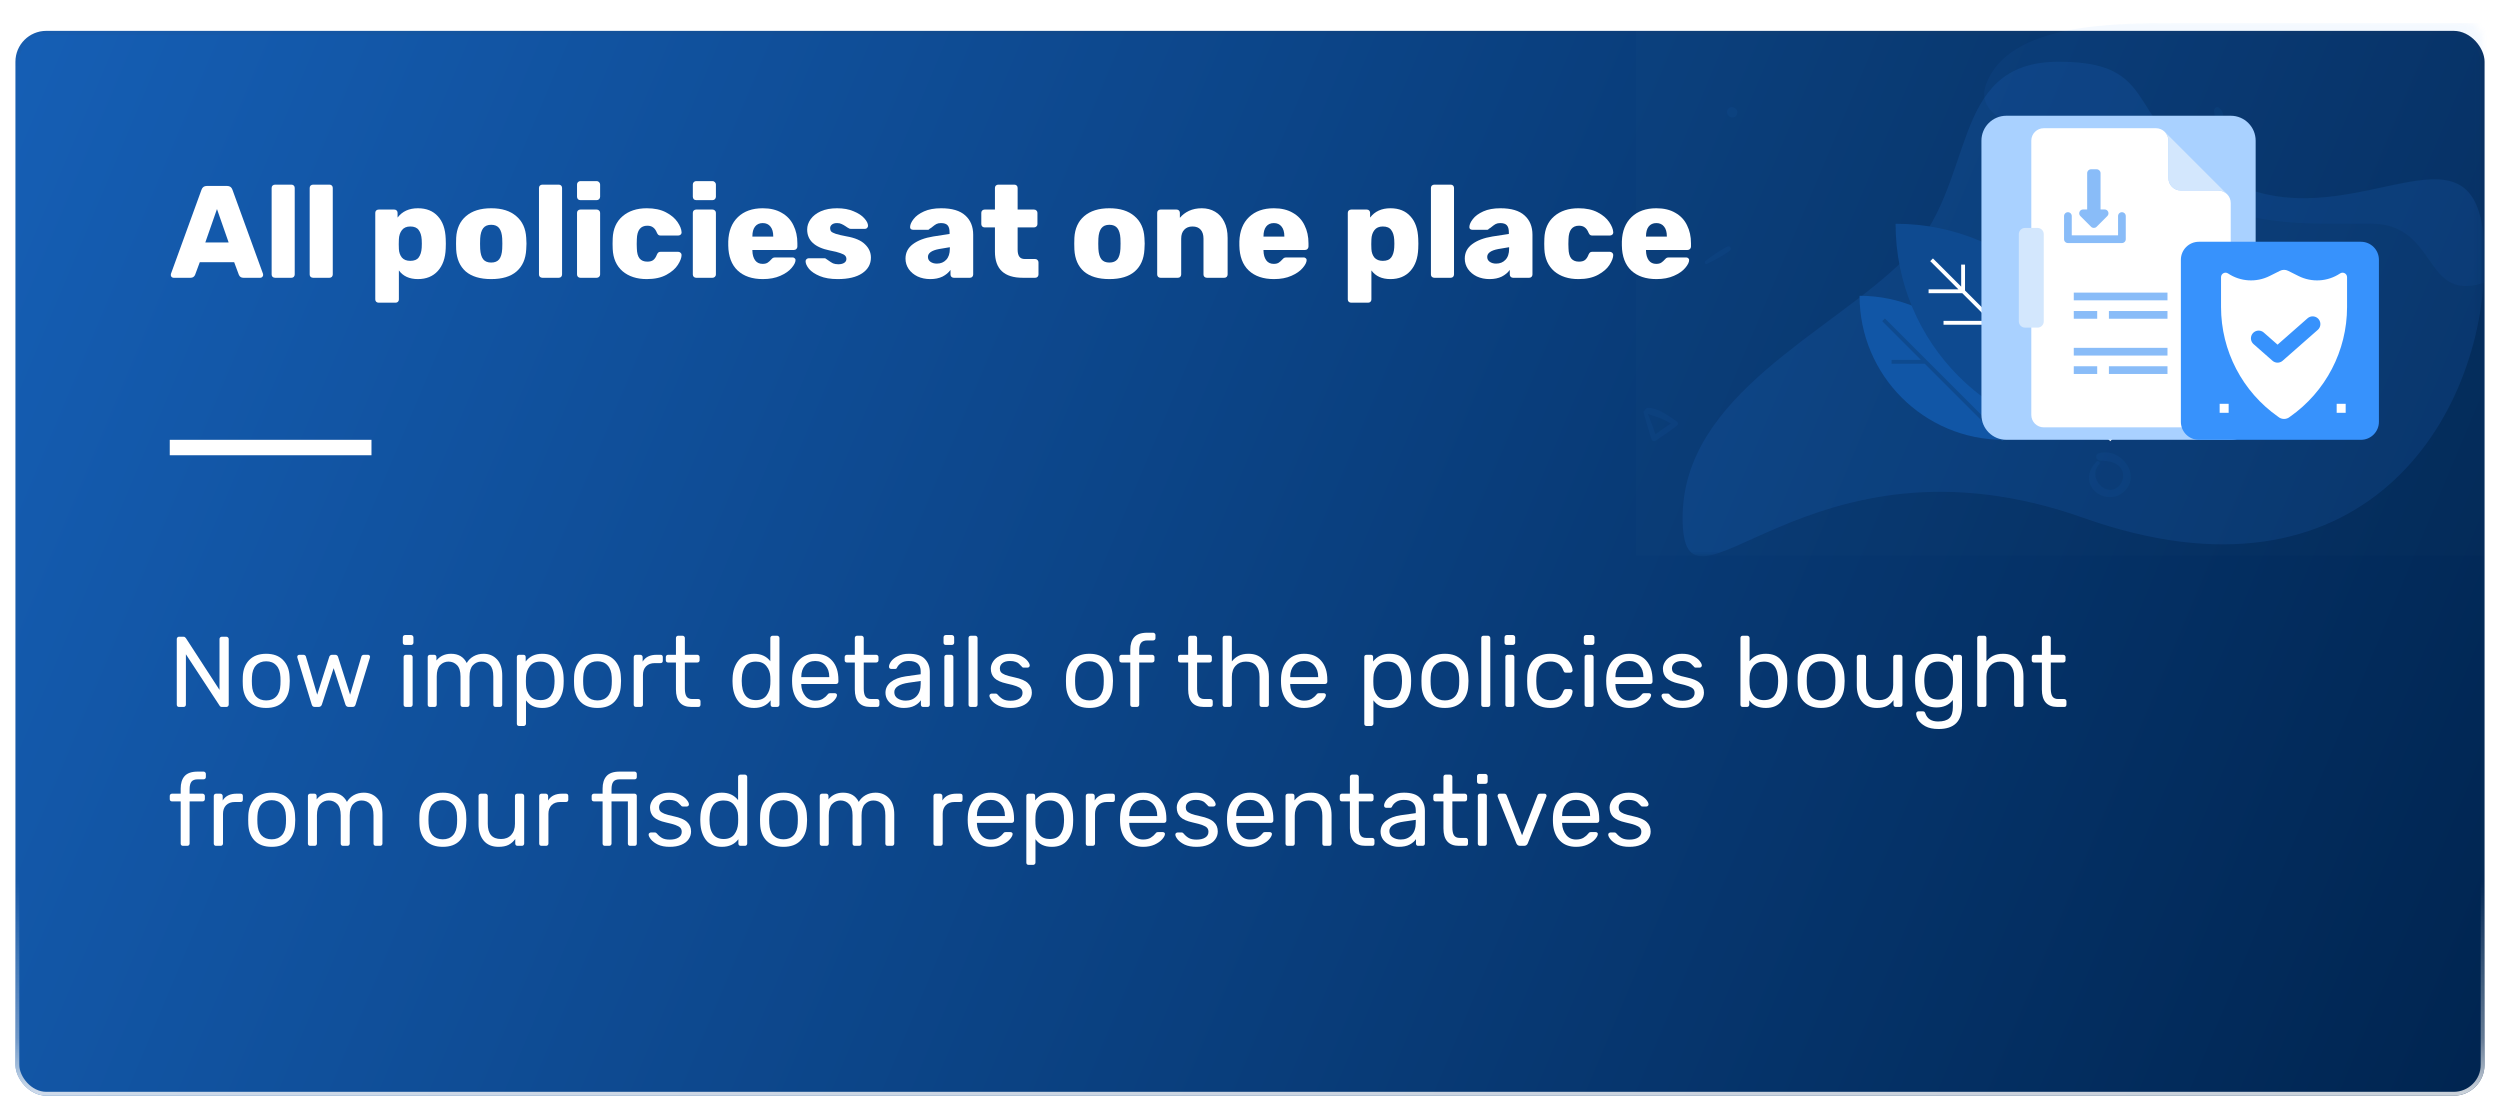 <svg width="324" height="144" viewBox="0 0 324 144" fill="none" xmlns="http://www.w3.org/2000/svg">
<g filter="url(#filter0_dd)">
<rect x="322" y="140" width="320" height="138" rx="4" transform="rotate(-180 322 140)" fill="url(#paint0_linear)"/>
<rect x="321.75" y="139.75" width="319.5" height="137.5" rx="3.75" transform="rotate(-180 321.75 139.75)" stroke="url(#paint1_linear)" stroke-width="0.5"/>
<rect x="321.75" y="139.75" width="319.5" height="137.5" rx="3.75" transform="rotate(-180 321.75 139.75)" stroke="url(#paint2_linear)" stroke-width="0.5"/>
</g>
<mask id="mask0" mask-type="alpha" maskUnits="userSpaceOnUse" x="2" y="2" width="320" height="138">
<rect x="321.75" y="139.75" width="319.5" height="137.5" rx="3.75" transform="rotate(-180 321.75 139.75)" fill="white"/>
<rect x="321.75" y="139.75" width="319.5" height="137.5" rx="3.75" transform="rotate(-180 321.75 139.75)" stroke="white" stroke-width="0.5"/>
</mask>
<g mask="url(#mask0)">
<rect x="212" y="2" width="110" height="70" fill="#D8D8D8" fill-opacity="0.01"/>
<mask id="mask1" mask-type="alpha" maskUnits="userSpaceOnUse" x="212" y="2" width="110" height="70">
<rect x="212" y="2" width="110" height="70" fill="white"/>
</mask>
<g mask="url(#mask1)">
<path opacity="0.1" d="M281.93 3C273.991 3 260.277 3 257.39 10.94C254.502 18.879 278.508 18.414 284.096 24.002C289.684 29.59 298.694 28.984 307.193 28.984C315.692 28.984 314.081 38.352 320.907 36.924C327.732 35.496 321.628 28.341 323.794 24.002C323.794 19.956 323.794 3 323.794 3C323.794 3 295.283 3 281.93 3Z" fill="#3792FC" fill-opacity="0.54"/>
<path opacity="0.2" d="M270.031 67.12C234.053 54.337 218.063 83.098 218.063 67.12C218.063 51.141 237.251 43.152 246.846 33.565C256.44 23.978 252.241 8 266.833 8C281.426 8 274.074 16.957 290.019 23.978C305.965 31 322 12.793 322 33.565C322 54.337 306.01 79.902 270.031 67.12Z" fill="#3792FC" fill-opacity="0.54"/>
<path opacity="0.05" d="M221.206 34.202C222.225 33.715 223.269 33.153 224.188 32.494C224.525 32.252 224.193 31.779 223.839 31.967C222.857 32.481 221.898 33.146 221.024 33.822C220.844 33.957 220.974 34.312 221.206 34.202Z" fill="#3792FC"/>
<path opacity="0.05" d="M288.126 44.113C287.913 43.004 287.636 41.85 287.231 40.794C287.084 40.407 286.542 40.607 286.632 40.999C286.879 42.08 287.279 43.174 287.711 44.193C287.798 44.401 288.176 44.365 288.126 44.113Z" fill="#3792FC"/>
<path opacity="0.05" d="M224.978 14.114C224.958 14.097 224.941 14.079 224.921 14.064C224.669 13.839 224.254 13.797 224.009 14.064C223.762 14.334 223.77 14.706 224.009 14.976C224.027 14.996 224.044 15.013 224.059 15.033C224.284 15.288 224.751 15.28 224.978 15.033C225.203 14.786 225.248 14.354 224.978 14.114Z" fill="#3792FC"/>
<path opacity="0.05" d="M283.019 18.038C283.083 17.625 283.071 17.233 283.3 16.868C283.761 16.144 284.416 16.325 285.049 16.645C285.695 16.97 286.304 17.163 287.004 16.862C288.098 16.388 288.614 14.736 287.568 13.957C287.23 13.704 286.895 14.12 286.94 14.44C287.004 14.883 287.224 15.375 286.844 15.755C286.334 16.265 285.737 15.836 285.227 15.607C284.678 15.36 284.093 15.306 283.529 15.535C282.555 15.93 281.846 17.251 282.621 18.144C282.73 18.267 282.992 18.21 283.019 18.038Z" fill="#3792FC"/>
<path opacity="0.05" d="M271.72 59.826C270.718 60.787 270.339 62.283 271.293 63.44C272.19 64.529 273.934 64.757 275.055 63.891C277.767 61.797 274.939 57.939 272.015 58.737C271.472 58.885 271.608 59.658 272.143 59.686C272.996 59.734 273.914 59.766 274.596 60.369C275.33 61.011 275.346 62.1 274.744 62.842C273.148 64.801 270.379 61.916 272.055 60.161C272.27 59.942 271.943 59.615 271.72 59.826Z" fill="#3792FC"/>
<path opacity="0.05" d="M213.007 53.447C213.319 54.608 213.663 55.756 214.023 56.904C214.107 57.179 214.369 57.268 214.607 57.105C215.541 56.469 216.471 55.848 217.358 55.145C217.528 55.009 217.49 54.737 217.324 54.622C216.288 53.912 214.892 52.862 213.578 52.856C213.245 52.852 213.01 53.324 213.35 53.518C213.88 53.824 214.515 53.932 215.082 54.167C215.734 54.438 216.383 54.758 216.961 55.169C216.974 54.978 216.988 54.788 216.998 54.598C216.01 55.206 215.079 55.889 214.141 56.568C214.325 56.605 214.512 56.643 214.695 56.68C214.294 55.546 213.883 54.422 213.438 53.304C213.343 53.07 212.942 53.199 213.007 53.447Z" fill="#3792FC"/>
</g>
</g>
<path d="M22.493 36C22.402 36 22.317 35.966 22.238 35.898C22.17 35.819 22.136 35.734 22.136 35.643C22.136 35.575 22.142 35.524 22.153 35.49L26.114 24.593C26.227 24.264 26.454 24.1 26.794 24.1H29.446C29.786 24.1 30.013 24.264 30.126 24.593L34.087 35.49C34.098 35.524 34.104 35.575 34.104 35.643C34.104 35.734 34.064 35.819 33.985 35.898C33.917 35.966 33.838 36 33.747 36H31.537C31.265 36 31.072 35.875 30.959 35.626L30.347 33.977H25.893L25.281 35.626C25.168 35.875 24.975 36 24.703 36H22.493ZM26.607 31.427H29.633L28.12 27.092L26.607 31.427Z" fill="white"/>
<path d="M35.646 36C35.522 36 35.414 35.96 35.323 35.881C35.244 35.802 35.204 35.7 35.204 35.575V24.355C35.204 24.23 35.244 24.128 35.323 24.049C35.414 23.97 35.522 23.93 35.646 23.93H37.771C37.896 23.93 37.998 23.97 38.077 24.049C38.157 24.128 38.196 24.23 38.196 24.355V35.575C38.196 35.688 38.157 35.79 38.077 35.881C37.998 35.96 37.896 36 37.771 36H35.646Z" fill="white"/>
<path d="M40.577 36C40.452 36 40.345 35.96 40.254 35.881C40.175 35.802 40.135 35.7 40.135 35.575V24.355C40.135 24.23 40.175 24.128 40.254 24.049C40.345 23.97 40.452 23.93 40.577 23.93H42.702C42.827 23.93 42.929 23.97 43.008 24.049C43.087 24.128 43.127 24.23 43.127 24.355V35.575C43.127 35.688 43.087 35.79 43.008 35.881C42.929 35.96 42.827 36 42.702 36H40.577Z" fill="white"/>
<path d="M49.077 39.23C48.952 39.23 48.845 39.19 48.754 39.111C48.675 39.032 48.635 38.93 48.635 38.805V27.585C48.635 27.46 48.675 27.358 48.754 27.279C48.845 27.2 48.952 27.16 49.077 27.16H51.1C51.225 27.16 51.327 27.2 51.406 27.279C51.485 27.358 51.525 27.46 51.525 27.585V28.197C52.137 27.392 53.015 26.99 54.16 26.99C55.259 26.99 56.121 27.336 56.744 28.027C57.379 28.707 57.719 29.682 57.764 30.951C57.775 31.098 57.781 31.308 57.781 31.58C57.781 31.852 57.775 32.067 57.764 32.226C57.719 33.45 57.379 34.413 56.744 35.116C56.109 35.819 55.248 36.17 54.16 36.17C53.061 36.17 52.239 35.796 51.695 35.048V38.805C51.695 38.93 51.655 39.032 51.576 39.111C51.497 39.19 51.395 39.23 51.27 39.23H49.077ZM53.174 33.807C53.684 33.807 54.047 33.66 54.262 33.365C54.489 33.059 54.619 32.64 54.653 32.107C54.664 31.994 54.67 31.818 54.67 31.58C54.67 31.342 54.664 31.166 54.653 31.053C54.619 30.52 54.489 30.107 54.262 29.812C54.047 29.506 53.684 29.353 53.174 29.353C52.687 29.353 52.324 29.512 52.086 29.829C51.848 30.135 51.718 30.526 51.695 31.002C51.684 31.149 51.678 31.365 51.678 31.648C51.678 31.92 51.684 32.13 51.695 32.277C51.718 32.719 51.848 33.087 52.086 33.382C52.335 33.665 52.698 33.807 53.174 33.807Z" fill="white"/>
<path d="M63.659 36.17C62.231 36.17 61.132 35.841 60.361 35.184C59.602 34.515 59.188 33.569 59.12 32.345C59.109 32.198 59.103 31.943 59.103 31.58C59.103 31.217 59.109 30.962 59.12 30.815C59.188 29.614 59.613 28.679 60.395 28.01C61.189 27.33 62.277 26.99 63.659 26.99C65.042 26.99 66.124 27.33 66.906 28.01C67.7 28.679 68.13 29.614 68.198 30.815C68.221 31.11 68.232 31.365 68.232 31.58C68.232 31.795 68.221 32.05 68.198 32.345C68.13 33.569 67.711 34.515 66.94 35.184C66.181 35.841 65.087 36.17 63.659 36.17ZM63.659 34.028C64.124 34.028 64.47 33.886 64.696 33.603C64.923 33.308 65.053 32.861 65.087 32.26C65.099 32.147 65.104 31.92 65.104 31.58C65.104 31.24 65.099 31.013 65.087 30.9C65.053 30.311 64.923 29.869 64.696 29.574C64.47 29.279 64.124 29.132 63.659 29.132C63.195 29.132 62.849 29.279 62.622 29.574C62.396 29.869 62.265 30.311 62.231 30.9L62.214 31.58L62.231 32.26C62.265 32.861 62.396 33.308 62.622 33.603C62.849 33.886 63.195 34.028 63.659 34.028Z" fill="white"/>
<path d="M70.294 36C70.169 36 70.061 35.96 69.971 35.881C69.891 35.802 69.852 35.7 69.852 35.575V24.355C69.852 24.23 69.891 24.128 69.971 24.049C70.061 23.97 70.169 23.93 70.294 23.93H72.419C72.543 23.93 72.645 23.97 72.725 24.049C72.804 24.128 72.844 24.23 72.844 24.355V35.575C72.844 35.688 72.804 35.79 72.725 35.881C72.645 35.96 72.543 36 72.419 36H70.294Z" fill="white"/>
<path d="M75.207 25.936C75.083 25.936 74.981 25.896 74.901 25.817C74.822 25.726 74.782 25.619 74.782 25.494V23.913C74.782 23.788 74.822 23.686 74.901 23.607C74.992 23.516 75.094 23.471 75.207 23.471H77.332C77.457 23.471 77.559 23.516 77.638 23.607C77.729 23.686 77.775 23.788 77.775 23.913V25.494C77.775 25.619 77.729 25.726 77.638 25.817C77.559 25.896 77.457 25.936 77.332 25.936H75.207ZM75.207 36C75.094 36 74.992 35.96 74.901 35.881C74.822 35.79 74.782 35.688 74.782 35.575V27.585C74.782 27.46 74.822 27.358 74.901 27.279C74.992 27.2 75.094 27.16 75.207 27.16H77.332C77.457 27.16 77.559 27.2 77.638 27.279C77.729 27.358 77.775 27.46 77.775 27.585V35.575C77.775 35.7 77.729 35.802 77.638 35.881C77.559 35.96 77.457 36 77.332 36H75.207Z" fill="white"/>
<path d="M83.827 36.17C82.535 36.17 81.487 35.83 80.682 35.15C79.889 34.459 79.464 33.501 79.407 32.277L79.39 31.597L79.407 30.9C79.453 29.676 79.877 28.718 80.682 28.027C81.487 27.336 82.535 26.99 83.827 26.99C84.813 26.99 85.641 27.166 86.309 27.517C86.978 27.868 87.477 28.288 87.805 28.775C88.134 29.251 88.309 29.687 88.332 30.084C88.344 30.209 88.304 30.316 88.213 30.407C88.123 30.486 88.015 30.526 87.89 30.526H85.612C85.487 30.526 85.391 30.498 85.323 30.441C85.255 30.384 85.193 30.294 85.136 30.169C85.011 29.852 84.847 29.619 84.643 29.472C84.451 29.325 84.201 29.251 83.895 29.251C83.022 29.251 82.569 29.829 82.535 30.985L82.518 31.631L82.535 32.192C82.546 32.781 82.665 33.218 82.892 33.501C83.119 33.773 83.453 33.909 83.895 33.909C84.224 33.909 84.479 33.841 84.66 33.705C84.853 33.558 85.011 33.32 85.136 32.991C85.193 32.866 85.255 32.776 85.323 32.719C85.391 32.662 85.487 32.634 85.612 32.634H87.89C88.004 32.634 88.106 32.674 88.196 32.753C88.287 32.832 88.332 32.929 88.332 33.042C88.332 33.393 88.174 33.818 87.856 34.317C87.55 34.804 87.057 35.235 86.377 35.609C85.697 35.983 84.847 36.17 83.827 36.17Z" fill="white"/>
<path d="M90.215 25.936C90.091 25.936 89.989 25.896 89.909 25.817C89.83 25.726 89.79 25.619 89.79 25.494V23.913C89.79 23.788 89.83 23.686 89.909 23.607C90 23.516 90.102 23.471 90.215 23.471H92.34C92.465 23.471 92.567 23.516 92.646 23.607C92.737 23.686 92.782 23.788 92.782 23.913V25.494C92.782 25.619 92.737 25.726 92.646 25.817C92.567 25.896 92.465 25.936 92.34 25.936H90.215ZM90.215 36C90.102 36 90 35.96 89.909 35.881C89.83 35.79 89.79 35.688 89.79 35.575V27.585C89.79 27.46 89.83 27.358 89.909 27.279C90 27.2 90.102 27.16 90.215 27.16H92.34C92.465 27.16 92.567 27.2 92.646 27.279C92.737 27.358 92.782 27.46 92.782 27.585V35.575C92.782 35.7 92.737 35.802 92.646 35.881C92.567 35.96 92.465 36 92.34 36H90.215Z" fill="white"/>
<path d="M98.869 36.17C97.486 36.17 96.398 35.802 95.605 35.065C94.812 34.317 94.404 33.235 94.381 31.818V31.291C94.426 29.942 94.846 28.888 95.639 28.129C96.432 27.37 97.503 26.99 98.852 26.99C99.827 26.99 100.648 27.188 101.317 27.585C101.997 27.97 102.501 28.509 102.83 29.2C103.17 29.88 103.34 30.656 103.34 31.529V31.954C103.34 32.079 103.295 32.186 103.204 32.277C103.125 32.356 103.023 32.396 102.898 32.396H97.509V32.498C97.52 33.008 97.639 33.422 97.866 33.739C98.093 34.045 98.416 34.198 98.835 34.198C99.107 34.198 99.322 34.147 99.481 34.045C99.651 33.932 99.81 33.79 99.957 33.62C100.059 33.507 100.138 33.439 100.195 33.416C100.263 33.382 100.365 33.365 100.501 33.365H102.728C102.83 33.365 102.915 33.399 102.983 33.467C103.062 33.524 103.102 33.597 103.102 33.688C103.102 33.983 102.932 34.328 102.592 34.725C102.263 35.122 101.776 35.462 101.13 35.745C100.495 36.028 99.742 36.17 98.869 36.17ZM100.212 30.662V30.628C100.212 30.084 100.093 29.665 99.855 29.37C99.617 29.064 99.283 28.911 98.852 28.911C98.421 28.911 98.087 29.064 97.849 29.37C97.622 29.665 97.509 30.084 97.509 30.628V30.662H100.212Z" fill="white"/>
<path d="M108.57 36.17C107.641 36.17 106.865 36.04 106.241 35.779C105.618 35.518 105.153 35.207 104.847 34.844C104.553 34.481 104.405 34.153 104.405 33.858C104.405 33.745 104.445 33.654 104.524 33.586C104.615 33.507 104.711 33.467 104.813 33.467H106.87C106.938 33.467 106.995 33.49 107.04 33.535C107.233 33.66 107.341 33.733 107.363 33.756C107.579 33.915 107.777 34.039 107.958 34.13C108.151 34.209 108.378 34.249 108.638 34.249C108.944 34.249 109.194 34.192 109.386 34.079C109.59 33.954 109.692 33.784 109.692 33.569C109.692 33.388 109.636 33.24 109.522 33.127C109.42 33.014 109.216 32.906 108.91 32.804C108.616 32.691 108.162 32.577 107.55 32.464C105.59 32.067 104.609 31.161 104.609 29.744C104.609 29.279 104.757 28.837 105.051 28.418C105.357 27.987 105.799 27.642 106.377 27.381C106.967 27.12 107.669 26.99 108.485 26.99C109.313 26.99 110.027 27.12 110.627 27.381C111.239 27.63 111.704 27.936 112.021 28.299C112.339 28.65 112.497 28.973 112.497 29.268C112.497 29.37 112.458 29.461 112.378 29.54C112.31 29.619 112.225 29.659 112.123 29.659H110.253C110.151 29.659 110.072 29.636 110.015 29.591C109.879 29.523 109.743 29.438 109.607 29.336C109.403 29.2 109.222 29.098 109.063 29.03C108.916 28.951 108.723 28.911 108.485 28.911C108.202 28.911 107.981 28.973 107.822 29.098C107.664 29.223 107.584 29.381 107.584 29.574C107.584 29.744 107.63 29.886 107.72 29.999C107.822 30.101 108.021 30.203 108.315 30.305C108.621 30.407 109.08 30.515 109.692 30.628C110.803 30.821 111.608 31.166 112.106 31.665C112.616 32.152 112.871 32.725 112.871 33.382C112.871 34.232 112.492 34.912 111.732 35.422C110.984 35.921 109.93 36.17 108.57 36.17Z" fill="white"/>
<path d="M120.566 36.17C119.965 36.17 119.415 36.057 118.917 35.83C118.429 35.592 118.044 35.269 117.761 34.861C117.489 34.453 117.353 34.005 117.353 33.518C117.353 32.747 117.67 32.124 118.305 31.648C118.951 31.161 119.835 30.826 120.957 30.645L123.065 30.322V30.118C123.065 29.699 122.98 29.393 122.81 29.2C122.64 29.007 122.351 28.911 121.943 28.911C121.716 28.911 121.523 28.951 121.365 29.03C121.217 29.109 121.047 29.228 120.855 29.387C120.707 29.512 120.577 29.602 120.464 29.659C120.418 29.738 120.362 29.778 120.294 29.778H118.322C118.208 29.778 118.112 29.744 118.033 29.676C117.965 29.597 117.936 29.506 117.948 29.404C117.959 29.098 118.112 28.758 118.407 28.384C118.701 27.999 119.149 27.67 119.75 27.398C120.35 27.126 121.093 26.99 121.977 26.99C123.382 26.99 124.425 27.302 125.105 27.925C125.785 28.537 126.125 29.37 126.125 30.424V35.575C126.125 35.688 126.085 35.79 126.006 35.881C125.926 35.96 125.824 36 125.7 36H123.609C123.495 36 123.393 35.96 123.303 35.881C123.223 35.79 123.184 35.688 123.184 35.575V34.98C122.934 35.331 122.589 35.62 122.147 35.847C121.705 36.062 121.178 36.17 120.566 36.17ZM121.416 34.164C121.914 34.164 122.317 34 122.623 33.671C122.94 33.342 123.099 32.866 123.099 32.243V32.039L121.688 32.277C120.736 32.458 120.26 32.798 120.26 33.297C120.26 33.558 120.367 33.767 120.583 33.926C120.809 34.085 121.087 34.164 121.416 34.164Z" fill="white"/>
<path d="M132.548 36C130.146 36 128.944 34.872 128.944 32.617V29.472H127.601C127.488 29.472 127.386 29.432 127.295 29.353C127.216 29.262 127.176 29.16 127.176 29.047V27.585C127.176 27.46 127.216 27.358 127.295 27.279C127.386 27.2 127.488 27.16 127.601 27.16H128.944V24.355C128.944 24.23 128.984 24.128 129.063 24.049C129.154 23.97 129.256 23.93 129.369 23.93H131.46C131.585 23.93 131.687 23.97 131.766 24.049C131.846 24.128 131.885 24.23 131.885 24.355V27.16H134.01C134.135 27.16 134.237 27.2 134.316 27.279C134.407 27.358 134.452 27.46 134.452 27.585V29.047C134.452 29.172 134.407 29.274 134.316 29.353C134.237 29.432 134.135 29.472 134.01 29.472H131.885V32.362C131.885 32.759 131.959 33.059 132.106 33.263C132.254 33.467 132.492 33.569 132.82 33.569H134.163C134.288 33.569 134.39 33.614 134.469 33.705C134.549 33.784 134.588 33.886 134.588 34.011V35.575C134.588 35.688 134.549 35.79 134.469 35.881C134.39 35.96 134.288 36 134.163 36H132.548Z" fill="white"/>
<path d="M143.779 36.17C142.351 36.17 141.251 35.841 140.481 35.184C139.721 34.515 139.308 33.569 139.24 32.345C139.228 32.198 139.223 31.943 139.223 31.58C139.223 31.217 139.228 30.962 139.24 30.815C139.308 29.614 139.733 28.679 140.515 28.01C141.308 27.33 142.396 26.99 143.779 26.99C145.161 26.99 146.244 27.33 147.026 28.01C147.819 28.679 148.25 29.614 148.318 30.815C148.34 31.11 148.352 31.365 148.352 31.58C148.352 31.795 148.34 32.05 148.318 32.345C148.25 33.569 147.83 34.515 147.06 35.184C146.3 35.841 145.207 36.17 143.779 36.17ZM143.779 34.028C144.243 34.028 144.589 33.886 144.816 33.603C145.042 33.308 145.173 32.861 145.207 32.26C145.218 32.147 145.224 31.92 145.224 31.58C145.224 31.24 145.218 31.013 145.207 30.9C145.173 30.311 145.042 29.869 144.816 29.574C144.589 29.279 144.243 29.132 143.779 29.132C143.314 29.132 142.968 29.279 142.742 29.574C142.515 29.869 142.385 30.311 142.351 30.9L142.334 31.58L142.351 32.26C142.385 32.861 142.515 33.308 142.742 33.603C142.968 33.886 143.314 34.028 143.779 34.028Z" fill="white"/>
<path d="M150.396 36C150.283 36 150.181 35.96 150.09 35.881C150.011 35.79 149.971 35.688 149.971 35.575V27.585C149.971 27.46 150.011 27.358 150.09 27.279C150.181 27.2 150.283 27.16 150.396 27.16H152.487C152.612 27.16 152.714 27.2 152.793 27.279C152.872 27.358 152.912 27.46 152.912 27.585V28.231C153.218 27.857 153.609 27.557 154.085 27.33C154.572 27.103 155.128 26.99 155.751 26.99C156.397 26.99 156.969 27.137 157.468 27.432C157.978 27.727 158.375 28.163 158.658 28.741C158.953 29.319 159.1 30.016 159.1 30.832V35.575C159.1 35.688 159.06 35.79 158.981 35.881C158.902 35.96 158.8 36 158.675 36H156.414C156.289 36 156.182 35.96 156.091 35.881C156.012 35.802 155.972 35.7 155.972 35.575V30.934C155.972 30.424 155.847 30.033 155.598 29.761C155.36 29.489 155.009 29.353 154.544 29.353C154.091 29.353 153.734 29.495 153.473 29.778C153.212 30.05 153.082 30.435 153.082 30.934V35.575C153.082 35.688 153.042 35.79 152.963 35.881C152.884 35.96 152.782 36 152.657 36H150.396Z" fill="white"/>
<path d="M165.109 36.17C163.727 36.17 162.639 35.802 161.845 35.065C161.052 34.317 160.644 33.235 160.621 31.818V31.291C160.667 29.942 161.086 28.888 161.879 28.129C162.673 27.37 163.744 26.99 165.092 26.99C166.067 26.99 166.889 27.188 167.557 27.585C168.237 27.97 168.742 28.509 169.07 29.2C169.41 29.88 169.58 30.656 169.58 31.529V31.954C169.58 32.079 169.535 32.186 169.444 32.277C169.365 32.356 169.263 32.396 169.138 32.396H163.749V32.498C163.761 33.008 163.88 33.422 164.106 33.739C164.333 34.045 164.656 34.198 165.075 34.198C165.347 34.198 165.563 34.147 165.721 34.045C165.891 33.932 166.05 33.79 166.197 33.62C166.299 33.507 166.378 33.439 166.435 33.416C166.503 33.382 166.605 33.365 166.741 33.365H168.968C169.07 33.365 169.155 33.399 169.223 33.467C169.303 33.524 169.342 33.597 169.342 33.688C169.342 33.983 169.172 34.328 168.832 34.725C168.503 35.122 168.016 35.462 167.37 35.745C166.736 36.028 165.982 36.17 165.109 36.17ZM166.452 30.662V30.628C166.452 30.084 166.333 29.665 166.095 29.37C165.857 29.064 165.523 28.911 165.092 28.911C164.662 28.911 164.327 29.064 164.089 29.37C163.863 29.665 163.749 30.084 163.749 30.628V30.662H166.452Z" fill="white"/>
<path d="M175.116 39.23C174.991 39.23 174.884 39.19 174.793 39.111C174.714 39.032 174.674 38.93 174.674 38.805V27.585C174.674 27.46 174.714 27.358 174.793 27.279C174.884 27.2 174.991 27.16 175.116 27.16H177.139C177.264 27.16 177.366 27.2 177.445 27.279C177.524 27.358 177.564 27.46 177.564 27.585V28.197C178.176 27.392 179.054 26.99 180.199 26.99C181.298 26.99 182.16 27.336 182.783 28.027C183.418 28.707 183.758 29.682 183.803 30.951C183.814 31.098 183.82 31.308 183.82 31.58C183.82 31.852 183.814 32.067 183.803 32.226C183.758 33.45 183.418 34.413 182.783 35.116C182.148 35.819 181.287 36.17 180.199 36.17C179.1 36.17 178.278 35.796 177.734 35.048V38.805C177.734 38.93 177.694 39.032 177.615 39.111C177.536 39.19 177.434 39.23 177.309 39.23H175.116ZM179.213 33.807C179.723 33.807 180.086 33.66 180.301 33.365C180.528 33.059 180.658 32.64 180.692 32.107C180.703 31.994 180.709 31.818 180.709 31.58C180.709 31.342 180.703 31.166 180.692 31.053C180.658 30.52 180.528 30.107 180.301 29.812C180.086 29.506 179.723 29.353 179.213 29.353C178.726 29.353 178.363 29.512 178.125 29.829C177.887 30.135 177.757 30.526 177.734 31.002C177.723 31.149 177.717 31.365 177.717 31.648C177.717 31.92 177.723 32.13 177.734 32.277C177.757 32.719 177.887 33.087 178.125 33.382C178.374 33.665 178.737 33.807 179.213 33.807Z" fill="white"/>
<path d="M185.89 36C185.766 36 185.658 35.96 185.567 35.881C185.488 35.802 185.448 35.7 185.448 35.575V24.355C185.448 24.23 185.488 24.128 185.567 24.049C185.658 23.97 185.766 23.93 185.89 23.93H188.015C188.14 23.93 188.242 23.97 188.321 24.049C188.401 24.128 188.44 24.23 188.44 24.355V35.575C188.44 35.688 188.401 35.79 188.321 35.881C188.242 35.96 188.14 36 188.015 36H185.89Z" fill="white"/>
<path d="M193.048 36.17C192.447 36.17 191.898 36.057 191.399 35.83C190.912 35.592 190.526 35.269 190.243 34.861C189.971 34.453 189.835 34.005 189.835 33.518C189.835 32.747 190.152 32.124 190.787 31.648C191.433 31.161 192.317 30.826 193.439 30.645L195.547 30.322V30.118C195.547 29.699 195.462 29.393 195.292 29.2C195.122 29.007 194.833 28.911 194.425 28.911C194.198 28.911 194.006 28.951 193.847 29.03C193.7 29.109 193.53 29.228 193.337 29.387C193.19 29.512 193.059 29.602 192.946 29.659C192.901 29.738 192.844 29.778 192.776 29.778H190.804C190.691 29.778 190.594 29.744 190.515 29.676C190.447 29.597 190.419 29.506 190.43 29.404C190.441 29.098 190.594 28.758 190.889 28.384C191.184 27.999 191.631 27.67 192.232 27.398C192.833 27.126 193.575 26.99 194.459 26.99C195.864 26.99 196.907 27.302 197.587 27.925C198.267 28.537 198.607 29.37 198.607 30.424V35.575C198.607 35.688 198.567 35.79 198.488 35.881C198.409 35.96 198.307 36 198.182 36H196.091C195.978 36 195.876 35.96 195.785 35.881C195.706 35.79 195.666 35.688 195.666 35.575V34.98C195.417 35.331 195.071 35.62 194.629 35.847C194.187 36.062 193.66 36.17 193.048 36.17ZM193.898 34.164C194.397 34.164 194.799 34 195.105 33.671C195.422 33.342 195.581 32.866 195.581 32.243V32.039L194.17 32.277C193.218 32.458 192.742 32.798 192.742 33.297C192.742 33.558 192.85 33.767 193.065 33.926C193.292 34.085 193.569 34.164 193.898 34.164Z" fill="white"/>
<path d="M204.57 36.17C203.278 36.17 202.23 35.83 201.425 35.15C200.632 34.459 200.207 33.501 200.15 32.277L200.133 31.597L200.15 30.9C200.196 29.676 200.621 28.718 201.425 28.027C202.23 27.336 203.278 26.99 204.57 26.99C205.556 26.99 206.384 27.166 207.052 27.517C207.721 27.868 208.22 28.288 208.548 28.775C208.877 29.251 209.053 29.687 209.075 30.084C209.087 30.209 209.047 30.316 208.956 30.407C208.866 30.486 208.758 30.526 208.633 30.526H206.355C206.231 30.526 206.134 30.498 206.066 30.441C205.998 30.384 205.936 30.294 205.879 30.169C205.755 29.852 205.59 29.619 205.386 29.472C205.194 29.325 204.944 29.251 204.638 29.251C203.766 29.251 203.312 29.829 203.278 30.985L203.261 31.631L203.278 32.192C203.29 32.781 203.409 33.218 203.635 33.501C203.862 33.773 204.196 33.909 204.638 33.909C204.967 33.909 205.222 33.841 205.403 33.705C205.596 33.558 205.755 33.32 205.879 32.991C205.936 32.866 205.998 32.776 206.066 32.719C206.134 32.662 206.231 32.634 206.355 32.634H208.633C208.747 32.634 208.849 32.674 208.939 32.753C209.03 32.832 209.075 32.929 209.075 33.042C209.075 33.393 208.917 33.818 208.599 34.317C208.293 34.804 207.8 35.235 207.12 35.609C206.44 35.983 205.59 36.17 204.57 36.17Z" fill="white"/>
<path d="M214.681 36.17C213.299 36.17 212.211 35.802 211.417 35.065C210.624 34.317 210.216 33.235 210.193 31.818V31.291C210.239 29.942 210.658 28.888 211.451 28.129C212.245 27.37 213.316 26.99 214.664 26.99C215.639 26.99 216.461 27.188 217.129 27.585C217.809 27.97 218.314 28.509 218.642 29.2C218.982 29.88 219.152 30.656 219.152 31.529V31.954C219.152 32.079 219.107 32.186 219.016 32.277C218.937 32.356 218.835 32.396 218.71 32.396H213.321V32.498C213.333 33.008 213.452 33.422 213.678 33.739C213.905 34.045 214.228 34.198 214.647 34.198C214.919 34.198 215.135 34.147 215.293 34.045C215.463 33.932 215.622 33.79 215.769 33.62C215.871 33.507 215.951 33.439 216.007 33.416C216.075 33.382 216.177 33.365 216.313 33.365H218.54C218.642 33.365 218.727 33.399 218.795 33.467C218.875 33.524 218.914 33.597 218.914 33.688C218.914 33.983 218.744 34.328 218.404 34.725C218.076 35.122 217.588 35.462 216.942 35.745C216.308 36.028 215.554 36.17 214.681 36.17ZM216.024 30.662V30.628C216.024 30.084 215.905 29.665 215.667 29.37C215.429 29.064 215.095 28.911 214.664 28.911C214.234 28.911 213.899 29.064 213.661 29.37C213.435 29.665 213.321 30.084 213.321 30.628V30.662H216.024Z" fill="white"/>
<path d="M23.196 91.62C23.109 91.62 23.04 91.594 22.988 91.542C22.936 91.481 22.91 91.408 22.91 91.321V82.832C22.91 82.737 22.936 82.663 22.988 82.611C23.04 82.55 23.109 82.52 23.196 82.52H23.768C23.855 82.52 23.92 82.537 23.963 82.572C24.006 82.607 24.05 82.65 24.093 82.702L28.448 89.41V82.832C28.448 82.737 28.474 82.663 28.526 82.611C28.587 82.55 28.66 82.52 28.747 82.52H29.332C29.427 82.52 29.501 82.55 29.553 82.611C29.614 82.663 29.644 82.737 29.644 82.832V91.308C29.644 91.395 29.614 91.468 29.553 91.529C29.501 91.59 29.432 91.62 29.345 91.62H28.76C28.613 91.62 28.509 91.559 28.448 91.438L24.093 84.795V91.321C24.093 91.408 24.063 91.481 24.002 91.542C23.95 91.594 23.881 91.62 23.794 91.62H23.196Z" fill="white"/>
<path d="M34.498 91.75C33.544 91.75 32.808 91.481 32.288 90.944C31.776 90.407 31.503 89.692 31.469 88.799L31.456 88.24L31.469 87.681C31.503 86.788 31.781 86.073 32.301 85.536C32.829 84.999 33.562 84.73 34.498 84.73C35.434 84.73 36.162 84.999 36.682 85.536C37.21 86.073 37.492 86.788 37.527 87.681C37.544 87.872 37.553 88.058 37.553 88.24C37.553 88.422 37.544 88.608 37.527 88.799C37.492 89.692 37.215 90.407 36.695 90.944C36.183 91.481 35.451 91.75 34.498 91.75ZM34.498 90.775C35.052 90.775 35.49 90.602 35.811 90.255C36.14 89.9 36.318 89.393 36.344 88.734C36.352 88.647 36.357 88.483 36.357 88.24C36.357 87.997 36.352 87.833 36.344 87.746C36.318 87.087 36.14 86.585 35.811 86.238C35.49 85.883 35.052 85.705 34.498 85.705C33.943 85.705 33.501 85.883 33.172 86.238C32.851 86.585 32.678 87.087 32.652 87.746L32.639 88.24L32.652 88.734C32.678 89.393 32.851 89.9 33.172 90.255C33.501 90.602 33.943 90.775 34.498 90.775Z" fill="white"/>
<path d="M40.81 91.62C40.689 91.62 40.598 91.594 40.537 91.542C40.477 91.49 40.429 91.408 40.394 91.295L38.548 85.263L38.522 85.133C38.522 85.055 38.548 84.99 38.6 84.938C38.652 84.886 38.717 84.86 38.795 84.86H39.328C39.415 84.86 39.484 84.886 39.536 84.938C39.597 84.981 39.632 85.025 39.64 85.068L41.109 90.034L42.669 85.133C42.687 85.064 42.726 85.003 42.786 84.951C42.847 84.89 42.929 84.86 43.033 84.86H43.449C43.553 84.86 43.636 84.89 43.696 84.951C43.757 85.003 43.796 85.064 43.813 85.133L45.373 90.034L46.842 85.068C46.851 85.025 46.881 84.981 46.933 84.938C46.994 84.886 47.068 84.86 47.154 84.86H47.687C47.765 84.86 47.83 84.886 47.882 84.938C47.934 84.99 47.96 85.055 47.96 85.133L47.934 85.263L46.088 91.295C46.054 91.408 46.006 91.49 45.945 91.542C45.885 91.594 45.794 91.62 45.672 91.62H45.204C44.979 91.62 44.832 91.512 44.762 91.295L43.241 86.589L41.72 91.295C41.651 91.512 41.504 91.62 41.278 91.62H40.81Z" fill="white"/>
<path d="M52.503 83.586C52.417 83.586 52.343 83.56 52.282 83.508C52.23 83.447 52.204 83.374 52.204 83.287V82.611C52.204 82.524 52.23 82.451 52.282 82.39C52.343 82.329 52.417 82.299 52.503 82.299H53.27C53.357 82.299 53.431 82.329 53.491 82.39C53.552 82.451 53.582 82.524 53.582 82.611V83.287C53.582 83.374 53.552 83.447 53.491 83.508C53.431 83.56 53.357 83.586 53.27 83.586H52.503ZM52.607 91.62C52.521 91.62 52.447 91.594 52.386 91.542C52.334 91.481 52.308 91.408 52.308 91.321V85.159C52.308 85.072 52.334 85.003 52.386 84.951C52.447 84.89 52.521 84.86 52.607 84.86H53.179C53.266 84.86 53.335 84.89 53.387 84.951C53.448 85.003 53.478 85.072 53.478 85.159V91.321C53.478 91.408 53.448 91.481 53.387 91.542C53.335 91.594 53.266 91.62 53.179 91.62H52.607Z" fill="white"/>
<path d="M55.73 91.62C55.644 91.62 55.57 91.594 55.509 91.542C55.457 91.481 55.431 91.408 55.431 91.321V85.159C55.431 85.072 55.457 85.003 55.509 84.951C55.57 84.89 55.644 84.86 55.73 84.86H56.276C56.363 84.86 56.432 84.89 56.484 84.951C56.536 85.003 56.562 85.072 56.562 85.159V85.601C57.03 85.02 57.663 84.73 58.46 84.73C59.414 84.73 60.09 85.129 60.488 85.926C60.696 85.562 60.991 85.272 61.372 85.055C61.762 84.838 62.196 84.73 62.672 84.73C63.383 84.73 63.964 84.973 64.414 85.458C64.865 85.943 65.09 86.645 65.09 87.564V91.321C65.09 91.408 65.06 91.481 64.999 91.542C64.947 91.594 64.878 91.62 64.791 91.62H64.232C64.146 91.62 64.072 91.594 64.011 91.542C63.959 91.481 63.933 91.408 63.933 91.321V87.681C63.933 86.988 63.79 86.494 63.504 86.199C63.218 85.896 62.841 85.744 62.373 85.744C61.957 85.744 61.598 85.9 61.294 86.212C61 86.515 60.852 87.005 60.852 87.681V91.321C60.852 91.408 60.822 91.481 60.761 91.542C60.709 91.594 60.64 91.62 60.553 91.62H59.981C59.895 91.62 59.821 91.594 59.76 91.542C59.708 91.481 59.682 91.408 59.682 91.321V87.681C59.682 86.996 59.531 86.502 59.227 86.199C58.933 85.896 58.564 85.744 58.122 85.744C57.706 85.744 57.347 85.896 57.043 86.199C56.749 86.502 56.601 86.992 56.601 87.668V91.321C56.601 91.408 56.571 91.481 56.51 91.542C56.458 91.594 56.389 91.62 56.302 91.62H55.73Z" fill="white"/>
<path d="M67.284 94.09C67.197 94.09 67.123 94.064 67.062 94.012C67.01 93.96 66.984 93.886 66.984 93.791V85.159C66.984 85.064 67.01 84.99 67.062 84.938C67.123 84.886 67.197 84.86 67.284 84.86H67.829C67.925 84.86 67.999 84.886 68.05 84.938C68.103 84.99 68.129 85.064 68.129 85.159V85.731C68.631 85.064 69.346 84.73 70.273 84.73C71.183 84.73 71.864 85.02 72.314 85.601C72.774 86.173 73.016 86.905 73.043 87.798C73.051 87.893 73.055 88.041 73.055 88.24C73.055 88.439 73.051 88.587 73.043 88.682C73.016 89.566 72.774 90.298 72.314 90.879C71.864 91.46 71.183 91.75 70.273 91.75C69.346 91.75 68.644 91.421 68.168 90.762V93.791C68.168 93.878 68.137 93.947 68.076 93.999C68.025 94.06 67.955 94.09 67.868 94.09H67.284ZM70.026 90.736C70.65 90.736 71.106 90.541 71.391 90.151C71.677 89.761 71.834 89.25 71.859 88.617C71.868 88.53 71.873 88.405 71.873 88.24C71.873 86.576 71.257 85.744 70.026 85.744C69.42 85.744 68.96 85.948 68.648 86.355C68.345 86.754 68.185 87.226 68.168 87.772C68.159 87.867 68.154 88.036 68.154 88.279C68.154 88.522 68.159 88.691 68.168 88.786C68.185 89.315 68.35 89.774 68.662 90.164C68.982 90.545 69.437 90.736 70.026 90.736Z" fill="white"/>
<path d="M77.433 91.75C76.48 91.75 75.743 91.481 75.223 90.944C74.712 90.407 74.439 89.692 74.404 88.799L74.391 88.24L74.404 87.681C74.439 86.788 74.716 86.073 75.236 85.536C75.765 84.999 76.497 84.73 77.433 84.73C78.369 84.73 79.097 84.999 79.617 85.536C80.146 86.073 80.428 86.788 80.462 87.681C80.48 87.872 80.488 88.058 80.488 88.24C80.488 88.422 80.48 88.608 80.462 88.799C80.428 89.692 80.15 90.407 79.63 90.944C79.119 91.481 78.387 91.75 77.433 91.75ZM77.433 90.775C77.988 90.775 78.426 90.602 78.746 90.255C79.076 89.9 79.253 89.393 79.279 88.734C79.288 88.647 79.292 88.483 79.292 88.24C79.292 87.997 79.288 87.833 79.279 87.746C79.253 87.087 79.076 86.585 78.746 86.238C78.426 85.883 77.988 85.705 77.433 85.705C76.879 85.705 76.437 85.883 76.107 86.238C75.787 86.585 75.613 87.087 75.587 87.746L75.574 88.24L75.587 88.734C75.613 89.393 75.787 89.9 76.107 90.255C76.437 90.602 76.879 90.775 77.433 90.775Z" fill="white"/>
<path d="M82.429 91.62C82.342 91.62 82.268 91.594 82.208 91.542C82.156 91.481 82.13 91.408 82.13 91.321V85.172C82.13 85.085 82.156 85.012 82.208 84.951C82.268 84.89 82.342 84.86 82.429 84.86H82.975C83.07 84.86 83.144 84.89 83.196 84.951C83.256 85.003 83.287 85.077 83.287 85.172V85.744C83.642 85.155 84.244 84.86 85.094 84.86H85.601C85.696 84.86 85.77 84.886 85.822 84.938C85.874 84.99 85.9 85.064 85.9 85.159V85.64C85.9 85.727 85.874 85.8 85.822 85.861C85.77 85.913 85.696 85.939 85.601 85.939H84.86C84.383 85.939 84.006 86.078 83.729 86.355C83.46 86.632 83.326 87.009 83.326 87.486V91.321C83.326 91.408 83.295 91.481 83.235 91.542C83.174 91.594 83.1 91.62 83.014 91.62H82.429Z" fill="white"/>
<path d="M89.617 91.62C88.274 91.62 87.602 90.862 87.602 89.345V85.861H86.575C86.489 85.861 86.419 85.835 86.367 85.783C86.315 85.731 86.289 85.662 86.289 85.575V85.159C86.289 85.072 86.315 85.003 86.367 84.951C86.419 84.89 86.489 84.86 86.575 84.86H87.602V82.689C87.602 82.602 87.628 82.533 87.68 82.481C87.732 82.42 87.802 82.39 87.888 82.39H88.46C88.547 82.39 88.616 82.42 88.668 82.481C88.729 82.533 88.759 82.602 88.759 82.689V84.86H90.371C90.458 84.86 90.527 84.89 90.579 84.951C90.64 85.003 90.67 85.072 90.67 85.159V85.575C90.67 85.662 90.64 85.731 90.579 85.783C90.527 85.835 90.458 85.861 90.371 85.861H88.759V89.254C88.759 89.696 88.829 90.03 88.967 90.255C89.115 90.48 89.362 90.593 89.708 90.593H90.501C90.588 90.593 90.657 90.623 90.709 90.684C90.761 90.736 90.787 90.805 90.787 90.892V91.321C90.787 91.408 90.761 91.481 90.709 91.542C90.657 91.594 90.588 91.62 90.501 91.62H89.617Z" fill="white"/>
<path d="M97.727 91.75C96.817 91.75 96.132 91.455 95.673 90.866C95.222 90.277 94.979 89.531 94.945 88.63L94.932 88.24L94.945 87.85C94.979 86.957 95.226 86.216 95.686 85.627C96.145 85.029 96.825 84.73 97.727 84.73C98.628 84.73 99.33 85.051 99.833 85.692V82.689C99.833 82.602 99.859 82.533 99.911 82.481C99.971 82.42 100.045 82.39 100.132 82.39H100.717C100.803 82.39 100.873 82.42 100.925 82.481C100.985 82.533 101.016 82.602 101.016 82.689V91.321C101.016 91.408 100.985 91.481 100.925 91.542C100.873 91.594 100.803 91.62 100.717 91.62H100.158C100.071 91.62 100.002 91.594 99.95 91.542C99.898 91.481 99.872 91.408 99.872 91.321V90.762C99.378 91.421 98.663 91.75 97.727 91.75ZM97.974 90.736C98.58 90.736 99.035 90.537 99.339 90.138C99.642 89.731 99.807 89.25 99.833 88.695C99.841 88.6 99.846 88.435 99.846 88.201C99.846 87.958 99.841 87.789 99.833 87.694C99.815 87.165 99.646 86.71 99.326 86.329C99.014 85.939 98.563 85.744 97.974 85.744C97.35 85.744 96.895 85.939 96.609 86.329C96.323 86.719 96.167 87.23 96.141 87.863L96.128 88.24C96.128 89.904 96.743 90.736 97.974 90.736Z" fill="white"/>
<path d="M105.653 91.75C104.769 91.75 104.063 91.477 103.534 90.931C103.006 90.376 102.715 89.622 102.663 88.669L102.65 88.227L102.663 87.798C102.715 86.862 103.006 86.117 103.534 85.562C104.063 85.007 104.769 84.73 105.653 84.73C106.607 84.73 107.343 85.033 107.863 85.64C108.392 86.247 108.656 87.07 108.656 88.11V88.344C108.656 88.431 108.626 88.504 108.565 88.565C108.513 88.617 108.444 88.643 108.357 88.643H103.846V88.76C103.872 89.323 104.046 89.804 104.366 90.203C104.687 90.602 105.112 90.801 105.64 90.801C106.048 90.801 106.377 90.723 106.628 90.567C106.888 90.402 107.083 90.233 107.213 90.06C107.291 89.956 107.352 89.895 107.395 89.878C107.439 89.852 107.512 89.839 107.616 89.839H108.188C108.266 89.839 108.331 89.861 108.383 89.904C108.444 89.947 108.474 90.004 108.474 90.073C108.474 90.264 108.357 90.493 108.123 90.762C107.889 91.031 107.556 91.265 107.122 91.464C106.698 91.655 106.208 91.75 105.653 91.75ZM107.473 87.759V87.72C107.473 87.113 107.309 86.619 106.979 86.238C106.65 85.857 106.208 85.666 105.653 85.666C105.09 85.666 104.648 85.857 104.327 86.238C104.007 86.619 103.846 87.113 103.846 87.72V87.759H107.473Z" fill="white"/>
<path d="M112.799 91.62C111.456 91.62 110.784 90.862 110.784 89.345V85.861H109.757C109.67 85.861 109.601 85.835 109.549 85.783C109.497 85.731 109.471 85.662 109.471 85.575V85.159C109.471 85.072 109.497 85.003 109.549 84.951C109.601 84.89 109.67 84.86 109.757 84.86H110.784V82.689C110.784 82.602 110.81 82.533 110.862 82.481C110.914 82.42 110.983 82.39 111.07 82.39H111.642C111.729 82.39 111.798 82.42 111.85 82.481C111.911 82.533 111.941 82.602 111.941 82.689V84.86H113.553C113.64 84.86 113.709 84.89 113.761 84.951C113.822 85.003 113.852 85.072 113.852 85.159V85.575C113.852 85.662 113.822 85.731 113.761 85.783C113.709 85.835 113.64 85.861 113.553 85.861H111.941V89.254C111.941 89.696 112.01 90.03 112.149 90.255C112.296 90.48 112.543 90.593 112.89 90.593H113.683C113.77 90.593 113.839 90.623 113.891 90.684C113.943 90.736 113.969 90.805 113.969 90.892V91.321C113.969 91.408 113.943 91.481 113.891 91.542C113.839 91.594 113.77 91.62 113.683 91.62H112.799Z" fill="white"/>
<path d="M117.111 91.75C116.686 91.75 116.292 91.663 115.928 91.49C115.573 91.317 115.287 91.083 115.07 90.788C114.862 90.485 114.758 90.151 114.758 89.787C114.758 89.215 114.992 88.747 115.46 88.383C115.928 88.019 116.565 87.776 117.371 87.655L119.321 87.382V87.005C119.321 86.112 118.805 85.666 117.774 85.666C117.375 85.666 117.055 85.748 116.812 85.913C116.569 86.069 116.392 86.255 116.279 86.472C116.244 86.559 116.205 86.619 116.162 86.654C116.127 86.68 116.075 86.693 116.006 86.693H115.499C115.421 86.693 115.352 86.667 115.291 86.615C115.239 86.554 115.213 86.485 115.213 86.407C115.213 86.208 115.304 85.978 115.486 85.718C115.677 85.449 115.967 85.22 116.357 85.029C116.747 84.83 117.224 84.73 117.787 84.73C118.758 84.73 119.451 84.955 119.867 85.406C120.292 85.857 120.504 86.42 120.504 87.096V91.321C120.504 91.408 120.474 91.481 120.413 91.542C120.361 91.594 120.292 91.62 120.205 91.62H119.633C119.546 91.62 119.477 91.594 119.425 91.542C119.373 91.481 119.347 91.408 119.347 91.321V90.749C119.156 91.035 118.879 91.273 118.515 91.464C118.151 91.655 117.683 91.75 117.111 91.75ZM117.371 90.801C117.943 90.801 118.411 90.615 118.775 90.242C119.139 89.869 119.321 89.328 119.321 88.617V88.253L117.8 88.474C117.176 88.561 116.704 88.708 116.383 88.916C116.062 89.124 115.902 89.384 115.902 89.696C115.902 90.051 116.045 90.324 116.331 90.515C116.626 90.706 116.972 90.801 117.371 90.801Z" fill="white"/>
<path d="M122.582 83.586C122.495 83.586 122.421 83.56 122.361 83.508C122.309 83.447 122.283 83.374 122.283 83.287V82.611C122.283 82.524 122.309 82.451 122.361 82.39C122.421 82.329 122.495 82.299 122.582 82.299H123.349C123.435 82.299 123.509 82.329 123.57 82.39C123.63 82.451 123.661 82.524 123.661 82.611V83.287C123.661 83.374 123.63 83.447 123.57 83.508C123.509 83.56 123.435 83.586 123.349 83.586H122.582ZM122.686 91.62C122.599 91.62 122.525 91.594 122.465 91.542C122.413 91.481 122.387 91.408 122.387 91.321V85.159C122.387 85.072 122.413 85.003 122.465 84.951C122.525 84.89 122.599 84.86 122.686 84.86H123.258C123.344 84.86 123.414 84.89 123.466 84.951C123.526 85.003 123.557 85.072 123.557 85.159V91.321C123.557 91.408 123.526 91.481 123.466 91.542C123.414 91.594 123.344 91.62 123.258 91.62H122.686Z" fill="white"/>
<path d="M125.822 91.62C125.735 91.62 125.661 91.594 125.601 91.542C125.549 91.481 125.523 91.408 125.523 91.321V82.689C125.523 82.594 125.549 82.52 125.601 82.468C125.661 82.416 125.735 82.39 125.822 82.39H126.394C126.48 82.39 126.55 82.42 126.602 82.481C126.662 82.533 126.693 82.602 126.693 82.689V91.321C126.693 91.408 126.662 91.481 126.602 91.542C126.55 91.594 126.48 91.62 126.394 91.62H125.822Z" fill="white"/>
<path d="M130.959 91.75C130.361 91.75 129.854 91.655 129.438 91.464C129.031 91.265 128.728 91.039 128.528 90.788C128.329 90.537 128.229 90.329 128.229 90.164C128.229 90.077 128.26 90.012 128.32 89.969C128.381 89.917 128.446 89.891 128.515 89.891H129.061C129.113 89.891 129.152 89.9 129.178 89.917C129.213 89.934 129.256 89.973 129.308 90.034C129.508 90.277 129.729 90.467 129.971 90.606C130.223 90.745 130.556 90.814 130.972 90.814C131.44 90.814 131.813 90.727 132.09 90.554C132.376 90.381 132.519 90.129 132.519 89.8C132.519 89.583 132.459 89.41 132.337 89.28C132.216 89.15 132.012 89.033 131.726 88.929C131.449 88.825 131.033 88.712 130.478 88.591C129.724 88.426 129.191 88.188 128.879 87.876C128.567 87.564 128.411 87.161 128.411 86.667C128.411 86.346 128.507 86.039 128.697 85.744C128.888 85.441 129.17 85.198 129.542 85.016C129.924 84.825 130.374 84.73 130.894 84.73C131.44 84.73 131.904 84.821 132.285 85.003C132.675 85.185 132.966 85.397 133.156 85.64C133.356 85.883 133.455 86.086 133.455 86.251C133.455 86.329 133.425 86.394 133.364 86.446C133.312 86.498 133.247 86.524 133.169 86.524H132.675C132.554 86.524 132.467 86.476 132.415 86.381C132.268 86.216 132.142 86.091 132.038 86.004C131.943 85.909 131.8 85.831 131.609 85.77C131.419 85.701 131.18 85.666 130.894 85.666C130.47 85.666 130.145 85.757 129.919 85.939C129.694 86.112 129.581 86.346 129.581 86.641C129.581 86.823 129.629 86.979 129.724 87.109C129.82 87.23 130.002 87.347 130.27 87.46C130.539 87.564 130.938 87.672 131.466 87.785C132.29 87.958 132.87 88.205 133.208 88.526C133.555 88.847 133.728 89.258 133.728 89.761C133.728 90.134 133.62 90.472 133.403 90.775C133.195 91.078 132.879 91.317 132.454 91.49C132.038 91.663 131.54 91.75 130.959 91.75Z" fill="white"/>
<path d="M141.189 91.75C140.236 91.75 139.499 91.481 138.979 90.944C138.468 90.407 138.195 89.692 138.16 88.799L138.147 88.24L138.16 87.681C138.195 86.788 138.472 86.073 138.992 85.536C139.521 84.999 140.253 84.73 141.189 84.73C142.125 84.73 142.853 84.999 143.373 85.536C143.902 86.073 144.183 86.788 144.218 87.681C144.235 87.872 144.244 88.058 144.244 88.24C144.244 88.422 144.235 88.608 144.218 88.799C144.183 89.692 143.906 90.407 143.386 90.944C142.875 91.481 142.142 91.75 141.189 91.75ZM141.189 90.775C141.744 90.775 142.181 90.602 142.502 90.255C142.831 89.9 143.009 89.393 143.035 88.734C143.044 88.647 143.048 88.483 143.048 88.24C143.048 87.997 143.044 87.833 143.035 87.746C143.009 87.087 142.831 86.585 142.502 86.238C142.181 85.883 141.744 85.705 141.189 85.705C140.634 85.705 140.192 85.883 139.863 86.238C139.542 86.585 139.369 87.087 139.343 87.746L139.33 88.24L139.343 88.734C139.369 89.393 139.542 89.9 139.863 90.255C140.192 90.602 140.634 90.775 141.189 90.775Z" fill="white"/>
<path d="M146.784 91.62C146.698 91.62 146.624 91.594 146.563 91.542C146.511 91.481 146.485 91.408 146.485 91.321V85.861H145.367C145.281 85.861 145.207 85.835 145.146 85.783C145.094 85.731 145.068 85.662 145.068 85.575V85.159C145.068 85.072 145.094 85.003 145.146 84.951C145.207 84.89 145.281 84.86 145.367 84.86H146.485V84.21C146.485 83.508 146.654 82.966 146.992 82.585C147.339 82.195 147.902 82 148.682 82H149.449C149.536 82 149.605 82.03 149.657 82.091C149.718 82.143 149.748 82.212 149.748 82.299V82.715C149.748 82.802 149.718 82.871 149.657 82.923C149.605 82.975 149.536 83.001 149.449 83.001H148.708C148.31 83.001 148.032 83.105 147.876 83.313C147.72 83.521 147.642 83.842 147.642 84.275V84.86H149.319C149.406 84.86 149.475 84.89 149.527 84.951C149.588 85.003 149.618 85.072 149.618 85.159V85.575C149.618 85.662 149.588 85.731 149.527 85.783C149.475 85.835 149.406 85.861 149.319 85.861H147.642V91.321C147.642 91.408 147.612 91.481 147.551 91.542C147.499 91.594 147.43 91.62 147.343 91.62H146.784Z" fill="white"/>
<path d="M156.001 91.62C154.658 91.62 153.986 90.862 153.986 89.345V85.861H152.959C152.872 85.861 152.803 85.835 152.751 85.783C152.699 85.731 152.673 85.662 152.673 85.575V85.159C152.673 85.072 152.699 85.003 152.751 84.951C152.803 84.89 152.872 84.86 152.959 84.86H153.986V82.689C153.986 82.602 154.012 82.533 154.064 82.481C154.116 82.42 154.185 82.39 154.272 82.39H154.844C154.931 82.39 155 82.42 155.052 82.481C155.113 82.533 155.143 82.602 155.143 82.689V84.86H156.755C156.842 84.86 156.911 84.89 156.963 84.951C157.024 85.003 157.054 85.072 157.054 85.159V85.575C157.054 85.662 157.024 85.731 156.963 85.783C156.911 85.835 156.842 85.861 156.755 85.861H155.143V89.254C155.143 89.696 155.212 90.03 155.351 90.255C155.499 90.48 155.745 90.593 156.092 90.593H156.885C156.972 90.593 157.041 90.623 157.093 90.684C157.145 90.736 157.171 90.805 157.171 90.892V91.321C157.171 91.408 157.145 91.481 157.093 91.542C157.041 91.594 156.972 91.62 156.885 91.62H156.001Z" fill="white"/>
<path d="M158.753 91.62C158.667 91.62 158.593 91.594 158.532 91.542C158.48 91.481 158.454 91.408 158.454 91.321V82.689C158.454 82.594 158.48 82.52 158.532 82.468C158.593 82.416 158.667 82.39 158.753 82.39H159.351C159.447 82.39 159.52 82.416 159.572 82.468C159.624 82.52 159.65 82.594 159.65 82.689V85.718C159.902 85.397 160.196 85.155 160.534 84.99C160.881 84.817 161.306 84.73 161.808 84.73C162.64 84.73 163.286 84.999 163.745 85.536C164.213 86.065 164.447 86.767 164.447 87.642V91.321C164.447 91.408 164.417 91.481 164.356 91.542C164.304 91.594 164.235 91.62 164.148 91.62H163.537C163.451 91.62 163.377 91.594 163.316 91.542C163.264 91.481 163.238 91.408 163.238 91.321V87.72C163.238 87.096 163.087 86.611 162.783 86.264C162.48 85.917 162.042 85.744 161.47 85.744C160.916 85.744 160.474 85.922 160.144 86.277C159.815 86.624 159.65 87.105 159.65 87.72V91.321C159.65 91.408 159.62 91.481 159.559 91.542C159.507 91.594 159.438 91.62 159.351 91.62H158.753Z" fill="white"/>
<path d="M169.016 91.75C168.132 91.75 167.425 91.477 166.897 90.931C166.368 90.376 166.078 89.622 166.026 88.669L166.013 88.227L166.026 87.798C166.078 86.862 166.368 86.117 166.897 85.562C167.425 85.007 168.132 84.73 169.016 84.73C169.969 84.73 170.706 85.033 171.226 85.64C171.754 86.247 172.019 87.07 172.019 88.11V88.344C172.019 88.431 171.988 88.504 171.928 88.565C171.876 88.617 171.806 88.643 171.72 88.643H167.209V88.76C167.235 89.323 167.408 89.804 167.729 90.203C168.049 90.602 168.474 90.801 169.003 90.801C169.41 90.801 169.739 90.723 169.991 90.567C170.251 90.402 170.446 90.233 170.576 90.06C170.654 89.956 170.714 89.895 170.758 89.878C170.801 89.852 170.875 89.839 170.979 89.839H171.551C171.629 89.839 171.694 89.861 171.746 89.904C171.806 89.947 171.837 90.004 171.837 90.073C171.837 90.264 171.72 90.493 171.486 90.762C171.252 91.031 170.918 91.265 170.485 91.464C170.06 91.655 169.57 91.75 169.016 91.75ZM170.836 87.759V87.72C170.836 87.113 170.671 86.619 170.342 86.238C170.012 85.857 169.57 85.666 169.016 85.666C168.452 85.666 168.01 85.857 167.69 86.238C167.369 86.619 167.209 87.113 167.209 87.72V87.759H170.836Z" fill="white"/>
<path d="M177.111 94.09C177.024 94.09 176.95 94.064 176.89 94.012C176.838 93.96 176.812 93.886 176.812 93.791V85.159C176.812 85.064 176.838 84.99 176.89 84.938C176.95 84.886 177.024 84.86 177.111 84.86H177.657C177.752 84.86 177.826 84.886 177.878 84.938C177.93 84.99 177.956 85.064 177.956 85.159V85.731C178.458 85.064 179.173 84.73 180.101 84.73C181.011 84.73 181.691 85.02 182.142 85.601C182.601 86.173 182.844 86.905 182.87 87.798C182.878 87.893 182.883 88.041 182.883 88.24C182.883 88.439 182.878 88.587 182.87 88.682C182.844 89.566 182.601 90.298 182.142 90.879C181.691 91.46 181.011 91.75 180.101 91.75C179.173 91.75 178.471 91.421 177.995 90.762V93.791C177.995 93.878 177.964 93.947 177.904 93.999C177.852 94.06 177.782 94.09 177.696 94.09H177.111ZM179.854 90.736C180.478 90.736 180.933 90.541 181.219 90.151C181.505 89.761 181.661 89.25 181.687 88.617C181.695 88.53 181.7 88.405 181.7 88.24C181.7 86.576 181.084 85.744 179.854 85.744C179.247 85.744 178.788 85.948 178.476 86.355C178.172 86.754 178.012 87.226 177.995 87.772C177.986 87.867 177.982 88.036 177.982 88.279C177.982 88.522 177.986 88.691 177.995 88.786C178.012 89.315 178.177 89.774 178.489 90.164C178.809 90.545 179.264 90.736 179.854 90.736Z" fill="white"/>
<path d="M187.26 91.75C186.307 91.75 185.57 91.481 185.05 90.944C184.539 90.407 184.266 89.692 184.231 88.799L184.218 88.24L184.231 87.681C184.266 86.788 184.543 86.073 185.063 85.536C185.592 84.999 186.324 84.73 187.26 84.73C188.196 84.73 188.924 84.999 189.444 85.536C189.973 86.073 190.255 86.788 190.289 87.681C190.307 87.872 190.315 88.058 190.315 88.24C190.315 88.422 190.307 88.608 190.289 88.799C190.255 89.692 189.977 90.407 189.457 90.944C188.946 91.481 188.214 91.75 187.26 91.75ZM187.26 90.775C187.815 90.775 188.253 90.602 188.573 90.255C188.903 89.9 189.08 89.393 189.106 88.734C189.115 88.647 189.119 88.483 189.119 88.24C189.119 87.997 189.115 87.833 189.106 87.746C189.08 87.087 188.903 86.585 188.573 86.238C188.253 85.883 187.815 85.705 187.26 85.705C186.706 85.705 186.264 85.883 185.934 86.238C185.614 86.585 185.44 87.087 185.414 87.746L185.401 88.24L185.414 88.734C185.44 89.393 185.614 89.9 185.934 90.255C186.264 90.602 186.706 90.775 187.26 90.775Z" fill="white"/>
<path d="M192.269 91.62C192.182 91.62 192.108 91.594 192.048 91.542C191.996 91.481 191.97 91.408 191.97 91.321V82.689C191.97 82.594 191.996 82.52 192.048 82.468C192.108 82.416 192.182 82.39 192.269 82.39H192.841C192.927 82.39 192.997 82.42 193.049 82.481C193.109 82.533 193.14 82.602 193.14 82.689V91.321C193.14 91.408 193.109 91.481 193.049 91.542C192.997 91.594 192.927 91.62 192.841 91.62H192.269Z" fill="white"/>
<path d="M195.288 83.586C195.201 83.586 195.127 83.56 195.067 83.508C195.015 83.447 194.989 83.374 194.989 83.287V82.611C194.989 82.524 195.015 82.451 195.067 82.39C195.127 82.329 195.201 82.299 195.288 82.299H196.055C196.141 82.299 196.215 82.329 196.276 82.39C196.336 82.451 196.367 82.524 196.367 82.611V83.287C196.367 83.374 196.336 83.447 196.276 83.508C196.215 83.56 196.141 83.586 196.055 83.586H195.288ZM195.392 91.62C195.305 91.62 195.231 91.594 195.171 91.542C195.119 91.481 195.093 91.408 195.093 91.321V85.159C195.093 85.072 195.119 85.003 195.171 84.951C195.231 84.89 195.305 84.86 195.392 84.86H195.964C196.05 84.86 196.12 84.89 196.172 84.951C196.232 85.003 196.263 85.072 196.263 85.159V91.321C196.263 91.408 196.232 91.481 196.172 91.542C196.12 91.594 196.05 91.62 195.964 91.62H195.392Z" fill="white"/>
<path d="M200.92 91.75C199.992 91.75 199.269 91.49 198.749 90.97C198.229 90.441 197.956 89.705 197.93 88.76L197.917 88.24L197.93 87.72C197.956 86.775 198.229 86.043 198.749 85.523C199.269 84.994 199.992 84.73 200.92 84.73C201.544 84.73 202.068 84.843 202.493 85.068C202.926 85.285 203.247 85.558 203.455 85.887C203.671 86.216 203.788 86.546 203.806 86.875C203.814 86.953 203.784 87.022 203.715 87.083C203.654 87.144 203.585 87.174 203.507 87.174H202.935C202.848 87.174 202.783 87.157 202.74 87.122C202.696 87.079 202.653 87.005 202.61 86.901C202.454 86.476 202.237 86.177 201.96 86.004C201.691 85.822 201.349 85.731 200.933 85.731C200.387 85.731 199.953 85.9 199.633 86.238C199.312 86.576 199.139 87.092 199.113 87.785L199.1 88.24L199.113 88.695C199.139 89.388 199.312 89.904 199.633 90.242C199.953 90.58 200.387 90.749 200.933 90.749C201.357 90.749 201.704 90.662 201.973 90.489C202.241 90.307 202.454 90.004 202.61 89.579C202.653 89.475 202.696 89.406 202.74 89.371C202.783 89.328 202.848 89.306 202.935 89.306H203.507C203.585 89.306 203.654 89.336 203.715 89.397C203.784 89.458 203.814 89.527 203.806 89.605C203.788 89.926 203.671 90.251 203.455 90.58C203.247 90.909 202.926 91.187 202.493 91.412C202.068 91.637 201.544 91.75 200.92 91.75Z" fill="white"/>
<path d="M205.558 83.586C205.471 83.586 205.398 83.56 205.337 83.508C205.285 83.447 205.259 83.374 205.259 83.287V82.611C205.259 82.524 205.285 82.451 205.337 82.39C205.398 82.329 205.471 82.299 205.558 82.299H206.325C206.412 82.299 206.485 82.329 206.546 82.39C206.607 82.451 206.637 82.524 206.637 82.611V83.287C206.637 83.374 206.607 83.447 206.546 83.508C206.485 83.56 206.412 83.586 206.325 83.586H205.558ZM205.662 91.62C205.575 91.62 205.502 91.594 205.441 91.542C205.389 91.481 205.363 91.408 205.363 91.321V85.159C205.363 85.072 205.389 85.003 205.441 84.951C205.502 84.89 205.575 84.86 205.662 84.86H206.234C206.321 84.86 206.39 84.89 206.442 84.951C206.503 85.003 206.533 85.072 206.533 85.159V91.321C206.533 91.408 206.503 91.481 206.442 91.542C206.39 91.594 206.321 91.62 206.234 91.62H205.662Z" fill="white"/>
<path d="M211.164 91.75C210.28 91.75 209.574 91.477 209.045 90.931C208.516 90.376 208.226 89.622 208.174 88.669L208.161 88.227L208.174 87.798C208.226 86.862 208.516 86.117 209.045 85.562C209.574 85.007 210.28 84.73 211.164 84.73C212.117 84.73 212.854 85.033 213.374 85.64C213.903 86.247 214.167 87.07 214.167 88.11V88.344C214.167 88.431 214.137 88.504 214.076 88.565C214.024 88.617 213.955 88.643 213.868 88.643H209.357V88.76C209.383 89.323 209.556 89.804 209.877 90.203C210.198 90.602 210.622 90.801 211.151 90.801C211.558 90.801 211.888 90.723 212.139 90.567C212.399 90.402 212.594 90.233 212.724 90.06C212.802 89.956 212.863 89.895 212.906 89.878C212.949 89.852 213.023 89.839 213.127 89.839H213.699C213.777 89.839 213.842 89.861 213.894 89.904C213.955 89.947 213.985 90.004 213.985 90.073C213.985 90.264 213.868 90.493 213.634 90.762C213.4 91.031 213.066 91.265 212.633 91.464C212.208 91.655 211.719 91.75 211.164 91.75ZM212.984 87.759V87.72C212.984 87.113 212.819 86.619 212.49 86.238C212.161 85.857 211.719 85.666 211.164 85.666C210.601 85.666 210.159 85.857 209.838 86.238C209.517 86.619 209.357 87.113 209.357 87.72V87.759H212.984Z" fill="white"/>
<path d="M218.062 91.75C217.464 91.75 216.957 91.655 216.541 91.464C216.134 91.265 215.83 91.039 215.631 90.788C215.432 90.537 215.332 90.329 215.332 90.164C215.332 90.077 215.362 90.012 215.423 89.969C215.484 89.917 215.549 89.891 215.618 89.891H216.164C216.216 89.891 216.255 89.9 216.281 89.917C216.316 89.934 216.359 89.973 216.411 90.034C216.61 90.277 216.831 90.467 217.074 90.606C217.325 90.745 217.659 90.814 218.075 90.814C218.543 90.814 218.916 90.727 219.193 90.554C219.479 90.381 219.622 90.129 219.622 89.8C219.622 89.583 219.561 89.41 219.44 89.28C219.319 89.15 219.115 89.033 218.829 88.929C218.552 88.825 218.136 88.712 217.581 88.591C216.827 88.426 216.294 88.188 215.982 87.876C215.67 87.564 215.514 87.161 215.514 86.667C215.514 86.346 215.609 86.039 215.8 85.744C215.991 85.441 216.272 85.198 216.645 85.016C217.026 84.825 217.477 84.73 217.997 84.73C218.543 84.73 219.007 84.821 219.388 85.003C219.778 85.185 220.068 85.397 220.259 85.64C220.458 85.883 220.558 86.086 220.558 86.251C220.558 86.329 220.528 86.394 220.467 86.446C220.415 86.498 220.35 86.524 220.272 86.524H219.778C219.657 86.524 219.57 86.476 219.518 86.381C219.37 86.216 219.245 86.091 219.141 86.004C219.046 85.909 218.903 85.831 218.712 85.77C218.521 85.701 218.283 85.666 217.997 85.666C217.572 85.666 217.247 85.757 217.022 85.939C216.797 86.112 216.684 86.346 216.684 86.641C216.684 86.823 216.732 86.979 216.827 87.109C216.922 87.23 217.104 87.347 217.373 87.46C217.642 87.564 218.04 87.672 218.569 87.785C219.392 87.958 219.973 88.205 220.311 88.526C220.658 88.847 220.831 89.258 220.831 89.761C220.831 90.134 220.723 90.472 220.506 90.775C220.298 91.078 219.982 91.317 219.557 91.49C219.141 91.663 218.643 91.75 218.062 91.75Z" fill="white"/>
<path d="M228.851 91.75C227.915 91.75 227.2 91.421 226.706 90.762V91.321C226.706 91.408 226.675 91.481 226.615 91.542C226.563 91.594 226.493 91.62 226.407 91.62H225.861C225.774 91.62 225.7 91.594 225.64 91.542C225.588 91.481 225.562 91.408 225.562 91.321V82.689C225.562 82.594 225.588 82.52 225.64 82.468C225.7 82.416 225.774 82.39 225.861 82.39H226.446C226.532 82.39 226.602 82.42 226.654 82.481C226.714 82.533 226.745 82.602 226.745 82.689V85.692C227.23 85.051 227.932 84.73 228.851 84.73C229.761 84.73 230.441 85.029 230.892 85.627C231.351 86.216 231.594 86.957 231.62 87.85C231.628 87.945 231.633 88.075 231.633 88.24C231.633 88.405 231.628 88.535 231.62 88.63C231.594 89.523 231.351 90.268 230.892 90.866C230.441 91.455 229.761 91.75 228.851 91.75ZM228.604 90.736C229.228 90.736 229.683 90.541 229.969 90.151C230.255 89.761 230.411 89.25 230.437 88.617C230.445 88.53 230.45 88.405 230.45 88.24C230.45 86.576 229.834 85.744 228.604 85.744C228.014 85.744 227.559 85.939 227.239 86.329C226.927 86.71 226.762 87.165 226.745 87.694C226.736 87.789 226.732 87.958 226.732 88.201C226.732 88.435 226.736 88.6 226.745 88.695C226.762 89.25 226.922 89.731 227.226 90.138C227.538 90.537 227.997 90.736 228.604 90.736Z" fill="white"/>
<path d="M236.01 91.75C235.057 91.75 234.32 91.481 233.8 90.944C233.289 90.407 233.016 89.692 232.981 88.799L232.968 88.24L232.981 87.681C233.016 86.788 233.293 86.073 233.813 85.536C234.342 84.999 235.074 84.73 236.01 84.73C236.946 84.73 237.674 84.999 238.194 85.536C238.723 86.073 239.005 86.788 239.039 87.681C239.057 87.872 239.065 88.058 239.065 88.24C239.065 88.422 239.057 88.608 239.039 88.799C239.005 89.692 238.727 90.407 238.207 90.944C237.696 91.481 236.964 91.75 236.01 91.75ZM236.01 90.775C236.565 90.775 237.003 90.602 237.323 90.255C237.653 89.9 237.83 89.393 237.856 88.734C237.865 88.647 237.869 88.483 237.869 88.24C237.869 87.997 237.865 87.833 237.856 87.746C237.83 87.087 237.653 86.585 237.323 86.238C237.003 85.883 236.565 85.705 236.01 85.705C235.456 85.705 235.014 85.883 234.684 86.238C234.364 86.585 234.19 87.087 234.164 87.746L234.151 88.24L234.164 88.734C234.19 89.393 234.364 89.9 234.684 90.255C235.014 90.602 235.456 90.775 236.01 90.775Z" fill="white"/>
<path d="M243.229 91.75C242.405 91.75 241.768 91.486 241.318 90.957C240.867 90.42 240.642 89.709 240.642 88.825V85.159C240.642 85.072 240.668 85.003 240.72 84.951C240.781 84.89 240.854 84.86 240.941 84.86H241.539C241.626 84.86 241.695 84.89 241.747 84.951C241.807 85.003 241.838 85.072 241.838 85.159V88.76C241.838 90.077 242.41 90.736 243.554 90.736C244.109 90.736 244.546 90.563 244.867 90.216C245.196 89.861 245.361 89.375 245.361 88.76V85.159C245.361 85.072 245.387 85.003 245.439 84.951C245.499 84.89 245.573 84.86 245.66 84.86H246.258C246.344 84.86 246.414 84.89 246.466 84.951C246.526 85.003 246.557 85.072 246.557 85.159V91.321C246.557 91.408 246.526 91.481 246.466 91.542C246.414 91.594 246.344 91.62 246.258 91.62H245.699C245.612 91.62 245.538 91.594 245.478 91.542C245.426 91.481 245.4 91.408 245.4 91.321V90.736C245.148 91.074 244.854 91.33 244.516 91.503C244.178 91.668 243.749 91.75 243.229 91.75Z" fill="white"/>
<path d="M251.245 94.48C250.525 94.48 249.949 94.359 249.516 94.116C249.082 93.873 248.775 93.596 248.593 93.284C248.419 92.972 248.333 92.703 248.333 92.478C248.333 92.4 248.363 92.331 248.424 92.27C248.484 92.218 248.554 92.192 248.632 92.192H249.204C249.282 92.192 249.347 92.209 249.399 92.244C249.451 92.287 249.494 92.361 249.529 92.465C249.771 93.158 250.322 93.505 251.18 93.505C251.83 93.505 252.311 93.366 252.623 93.089C252.935 92.812 253.091 92.322 253.091 91.62V90.723C252.588 91.364 251.886 91.685 250.985 91.685C250.066 91.685 249.377 91.39 248.918 90.801C248.467 90.212 248.229 89.466 248.203 88.565L248.19 88.201L248.203 87.85C248.229 86.957 248.467 86.216 248.918 85.627C249.377 85.029 250.066 84.73 250.985 84.73C251.895 84.73 252.605 85.064 253.117 85.731V85.172C253.117 85.085 253.143 85.012 253.195 84.951C253.255 84.89 253.329 84.86 253.416 84.86H253.975C254.061 84.86 254.131 84.89 254.183 84.951C254.243 85.012 254.274 85.085 254.274 85.172V91.477C254.274 93.479 253.264 94.48 251.245 94.48ZM251.219 90.671C251.825 90.671 252.28 90.476 252.584 90.086C252.896 89.687 253.065 89.211 253.091 88.656C253.099 88.578 253.104 88.426 253.104 88.201C253.104 87.984 253.099 87.837 253.091 87.759C253.065 87.204 252.896 86.732 252.584 86.342C252.28 85.943 251.825 85.744 251.219 85.744C250.595 85.744 250.14 85.943 249.854 86.342C249.576 86.732 249.425 87.239 249.399 87.863L249.386 88.201L249.399 88.552C249.425 89.176 249.576 89.687 249.854 90.086C250.14 90.476 250.595 90.671 251.219 90.671Z" fill="white"/>
<path d="M256.545 91.62C256.459 91.62 256.385 91.594 256.324 91.542C256.272 91.481 256.246 91.408 256.246 91.321V82.689C256.246 82.594 256.272 82.52 256.324 82.468C256.385 82.416 256.459 82.39 256.545 82.39H257.143C257.239 82.39 257.312 82.416 257.364 82.468C257.416 82.52 257.442 82.594 257.442 82.689V85.718C257.694 85.397 257.988 85.155 258.326 84.99C258.673 84.817 259.098 84.73 259.6 84.73C260.432 84.73 261.078 84.999 261.537 85.536C262.005 86.065 262.239 86.767 262.239 87.642V91.321C262.239 91.408 262.209 91.481 262.148 91.542C262.096 91.594 262.027 91.62 261.94 91.62H261.329C261.243 91.62 261.169 91.594 261.108 91.542C261.056 91.481 261.03 91.408 261.03 91.321V87.72C261.03 87.096 260.879 86.611 260.575 86.264C260.272 85.917 259.834 85.744 259.262 85.744C258.708 85.744 258.266 85.922 257.936 86.277C257.607 86.624 257.442 87.105 257.442 87.72V91.321C257.442 91.408 257.412 91.481 257.351 91.542C257.299 91.594 257.23 91.62 257.143 91.62H256.545Z" fill="white"/>
<path d="M266.641 91.62C265.297 91.62 264.626 90.862 264.626 89.345V85.861H263.599C263.512 85.861 263.443 85.835 263.391 85.783C263.339 85.731 263.313 85.662 263.313 85.575V85.159C263.313 85.072 263.339 85.003 263.391 84.951C263.443 84.89 263.512 84.86 263.599 84.86H264.626V82.689C264.626 82.602 264.652 82.533 264.704 82.481C264.756 82.42 264.825 82.39 264.912 82.39H265.484C265.57 82.39 265.64 82.42 265.692 82.481C265.752 82.533 265.783 82.602 265.783 82.689V84.86H267.395C267.481 84.86 267.551 84.89 267.603 84.951C267.663 85.003 267.694 85.072 267.694 85.159V85.575C267.694 85.662 267.663 85.731 267.603 85.783C267.551 85.835 267.481 85.861 267.395 85.861H265.783V89.254C265.783 89.696 265.852 90.03 265.991 90.255C266.138 90.48 266.385 90.593 266.732 90.593H267.525C267.611 90.593 267.681 90.623 267.733 90.684C267.785 90.736 267.811 90.805 267.811 90.892V91.321C267.811 91.408 267.785 91.481 267.733 91.542C267.681 91.594 267.611 91.62 267.525 91.62H266.641Z" fill="white"/>
<path d="M23.716 109.62C23.629 109.62 23.556 109.594 23.495 109.542C23.443 109.481 23.417 109.408 23.417 109.321V103.861H22.299C22.212 103.861 22.139 103.835 22.078 103.783C22.026 103.731 22 103.662 22 103.575V103.159C22 103.072 22.026 103.003 22.078 102.951C22.139 102.89 22.212 102.86 22.299 102.86H23.417V102.21C23.417 101.508 23.586 100.966 23.924 100.585C24.271 100.195 24.834 100 25.614 100H26.381C26.468 100 26.537 100.03 26.589 100.091C26.65 100.143 26.68 100.212 26.68 100.299V100.715C26.68 100.802 26.65 100.871 26.589 100.923C26.537 100.975 26.468 101.001 26.381 101.001H25.64C25.241 101.001 24.964 101.105 24.808 101.313C24.652 101.521 24.574 101.842 24.574 102.275V102.86H26.251C26.338 102.86 26.407 102.89 26.459 102.951C26.52 103.003 26.55 103.072 26.55 103.159V103.575C26.55 103.662 26.52 103.731 26.459 103.783C26.407 103.835 26.338 103.861 26.251 103.861H24.574V109.321C24.574 109.408 24.544 109.481 24.483 109.542C24.431 109.594 24.362 109.62 24.275 109.62H23.716Z" fill="white"/>
<path d="M28.004 109.62C27.917 109.62 27.843 109.594 27.783 109.542C27.731 109.481 27.705 109.408 27.705 109.321V103.172C27.705 103.085 27.731 103.012 27.783 102.951C27.843 102.89 27.917 102.86 28.004 102.86H28.55C28.645 102.86 28.719 102.89 28.771 102.951C28.831 103.003 28.862 103.077 28.862 103.172V103.744C29.217 103.155 29.82 102.86 30.669 102.86H31.176C31.271 102.86 31.345 102.886 31.397 102.938C31.449 102.99 31.475 103.064 31.475 103.159V103.64C31.475 103.727 31.449 103.8 31.397 103.861C31.345 103.913 31.271 103.939 31.176 103.939H30.435C29.958 103.939 29.581 104.078 29.304 104.355C29.035 104.632 28.901 105.009 28.901 105.486V109.321C28.901 109.408 28.87 109.481 28.81 109.542C28.749 109.594 28.675 109.62 28.589 109.62H28.004Z" fill="white"/>
<path d="M35.209 109.75C34.255 109.75 33.519 109.481 32.999 108.944C32.487 108.407 32.214 107.692 32.18 106.799L32.167 106.24L32.18 105.681C32.214 104.788 32.492 104.073 33.012 103.536C33.54 102.999 34.273 102.73 35.209 102.73C36.145 102.73 36.873 102.999 37.393 103.536C37.921 104.073 38.203 104.788 38.238 105.681C38.255 105.872 38.264 106.058 38.264 106.24C38.264 106.422 38.255 106.608 38.238 106.799C38.203 107.692 37.926 108.407 37.406 108.944C36.894 109.481 36.162 109.75 35.209 109.75ZM35.209 108.775C35.763 108.775 36.201 108.602 36.522 108.255C36.851 107.9 37.029 107.393 37.055 106.734C37.063 106.647 37.068 106.483 37.068 106.24C37.068 105.997 37.063 105.833 37.055 105.746C37.029 105.087 36.851 104.585 36.522 104.238C36.201 103.883 35.763 103.705 35.209 103.705C34.654 103.705 34.212 103.883 33.883 104.238C33.562 104.585 33.389 105.087 33.363 105.746L33.35 106.24L33.363 106.734C33.389 107.393 33.562 107.9 33.883 108.255C34.212 108.602 34.654 108.775 35.209 108.775Z" fill="white"/>
<path d="M40.204 109.62C40.117 109.62 40.044 109.594 39.983 109.542C39.931 109.481 39.905 109.408 39.905 109.321V103.159C39.905 103.072 39.931 103.003 39.983 102.951C40.044 102.89 40.117 102.86 40.204 102.86H40.75C40.837 102.86 40.906 102.89 40.958 102.951C41.01 103.003 41.036 103.072 41.036 103.159V103.601C41.504 103.02 42.137 102.73 42.934 102.73C43.887 102.73 44.563 103.129 44.962 103.926C45.17 103.562 45.465 103.272 45.846 103.055C46.236 102.838 46.669 102.73 47.146 102.73C47.857 102.73 48.437 102.973 48.888 103.458C49.339 103.943 49.564 104.645 49.564 105.564V109.321C49.564 109.408 49.534 109.481 49.473 109.542C49.421 109.594 49.352 109.62 49.265 109.62H48.706C48.619 109.62 48.546 109.594 48.485 109.542C48.433 109.481 48.407 109.408 48.407 109.321V105.681C48.407 104.988 48.264 104.494 47.978 104.199C47.692 103.896 47.315 103.744 46.847 103.744C46.431 103.744 46.071 103.9 45.768 104.212C45.473 104.515 45.326 105.005 45.326 105.681V109.321C45.326 109.408 45.296 109.481 45.235 109.542C45.183 109.594 45.114 109.62 45.027 109.62H44.455C44.368 109.62 44.295 109.594 44.234 109.542C44.182 109.481 44.156 109.408 44.156 109.321V105.681C44.156 104.996 44.004 104.502 43.701 104.199C43.406 103.896 43.038 103.744 42.596 103.744C42.18 103.744 41.82 103.896 41.517 104.199C41.222 104.502 41.075 104.992 41.075 105.668V109.321C41.075 109.408 41.045 109.481 40.984 109.542C40.932 109.594 40.863 109.62 40.776 109.62H40.204Z" fill="white"/>
<path d="M57.387 109.75C56.434 109.75 55.697 109.481 55.177 108.944C54.666 108.407 54.393 107.692 54.358 106.799L54.345 106.24L54.358 105.681C54.393 104.788 54.67 104.073 55.19 103.536C55.719 102.999 56.451 102.73 57.387 102.73C58.323 102.73 59.051 102.999 59.571 103.536C60.1 104.073 60.382 104.788 60.416 105.681C60.434 105.872 60.442 106.058 60.442 106.24C60.442 106.422 60.434 106.608 60.416 106.799C60.382 107.692 60.104 108.407 59.584 108.944C59.073 109.481 58.341 109.75 57.387 109.75ZM57.387 108.775C57.942 108.775 58.38 108.602 58.7 108.255C59.03 107.9 59.207 107.393 59.233 106.734C59.242 106.647 59.246 106.483 59.246 106.24C59.246 105.997 59.242 105.833 59.233 105.746C59.207 105.087 59.03 104.585 58.7 104.238C58.38 103.883 57.942 103.705 57.387 103.705C56.833 103.705 56.391 103.883 56.061 104.238C55.741 104.585 55.567 105.087 55.541 105.746L55.528 106.24L55.541 106.734C55.567 107.393 55.741 107.9 56.061 108.255C56.391 108.602 56.833 108.775 57.387 108.775Z" fill="white"/>
<path d="M64.606 109.75C63.782 109.75 63.145 109.486 62.695 108.957C62.244 108.42 62.019 107.709 62.019 106.825V103.159C62.019 103.072 62.045 103.003 62.097 102.951C62.157 102.89 62.231 102.86 62.318 102.86H62.916C63.002 102.86 63.072 102.89 63.124 102.951C63.184 103.003 63.215 103.072 63.215 103.159V106.76C63.215 108.077 63.787 108.736 64.931 108.736C65.485 108.736 65.923 108.563 66.244 108.216C66.573 107.861 66.738 107.375 66.738 106.76V103.159C66.738 103.072 66.764 103.003 66.816 102.951C66.876 102.89 66.95 102.86 67.037 102.86H67.635C67.721 102.86 67.791 102.89 67.843 102.951C67.903 103.003 67.934 103.072 67.934 103.159V109.321C67.934 109.408 67.903 109.481 67.843 109.542C67.791 109.594 67.721 109.62 67.635 109.62H67.076C66.989 109.62 66.915 109.594 66.855 109.542C66.803 109.481 66.777 109.408 66.777 109.321V108.736C66.525 109.074 66.231 109.33 65.893 109.503C65.555 109.668 65.126 109.75 64.606 109.75Z" fill="white"/>
<path d="M70.178 109.62C70.091 109.62 70.017 109.594 69.957 109.542C69.905 109.481 69.879 109.408 69.879 109.321V103.172C69.879 103.085 69.905 103.012 69.957 102.951C70.017 102.89 70.091 102.86 70.178 102.86H70.724C70.819 102.86 70.893 102.89 70.945 102.951C71.005 103.003 71.036 103.077 71.036 103.172V103.744C71.391 103.155 71.993 102.86 72.843 102.86H73.35C73.445 102.86 73.519 102.886 73.571 102.938C73.623 102.99 73.649 103.064 73.649 103.159V103.64C73.649 103.727 73.623 103.8 73.571 103.861C73.519 103.913 73.445 103.939 73.35 103.939H72.609C72.132 103.939 71.755 104.078 71.478 104.355C71.209 104.632 71.075 105.009 71.075 105.486V109.321C71.075 109.408 71.044 109.481 70.984 109.542C70.923 109.594 70.849 109.62 70.763 109.62H70.178Z" fill="white"/>
<path d="M78.395 109.62C78.308 109.62 78.234 109.594 78.174 109.542C78.122 109.481 78.096 109.408 78.096 109.321V103.861H76.978C76.891 103.861 76.817 103.835 76.757 103.783C76.705 103.731 76.679 103.662 76.679 103.575V103.159C76.679 103.072 76.705 103.003 76.757 102.951C76.817 102.89 76.891 102.86 76.978 102.86H78.096V102.21C78.096 101.508 78.265 100.966 78.603 100.585C78.949 100.195 79.513 100 80.293 100H82.243C82.329 100 82.399 100.03 82.451 100.091C82.503 100.143 82.529 100.212 82.529 100.299V100.715C82.529 100.802 82.503 100.871 82.451 100.923C82.399 100.975 82.329 101.001 82.243 101.001H80.319C79.92 101.001 79.643 101.105 79.487 101.313C79.331 101.521 79.253 101.842 79.253 102.275V102.86H82.243C82.329 102.86 82.399 102.89 82.451 102.951C82.503 103.003 82.529 103.072 82.529 103.159V109.321C82.529 109.408 82.503 109.481 82.451 109.542C82.399 109.594 82.329 109.62 82.243 109.62H81.671C81.584 109.62 81.51 109.594 81.45 109.542C81.398 109.481 81.372 109.408 81.372 109.321V103.861H79.253V109.321C79.253 109.408 79.222 109.481 79.162 109.542C79.11 109.594 79.04 109.62 78.954 109.62H78.395Z" fill="white"/>
<path d="M86.792 109.75C86.194 109.75 85.687 109.655 85.271 109.464C84.864 109.265 84.561 109.039 84.361 108.788C84.162 108.537 84.062 108.329 84.062 108.164C84.062 108.077 84.093 108.012 84.153 107.969C84.214 107.917 84.279 107.891 84.348 107.891H84.894C84.946 107.891 84.985 107.9 85.011 107.917C85.046 107.934 85.089 107.973 85.141 108.034C85.341 108.277 85.562 108.467 85.804 108.606C86.056 108.745 86.389 108.814 86.805 108.814C87.273 108.814 87.646 108.727 87.923 108.554C88.209 108.381 88.352 108.129 88.352 107.8C88.352 107.583 88.292 107.41 88.17 107.28C88.049 107.15 87.845 107.033 87.559 106.929C87.282 106.825 86.866 106.712 86.311 106.591C85.557 106.426 85.024 106.188 84.712 105.876C84.4 105.564 84.244 105.161 84.244 104.667C84.244 104.346 84.34 104.039 84.53 103.744C84.721 103.441 85.003 103.198 85.375 103.016C85.757 102.825 86.207 102.73 86.727 102.73C87.273 102.73 87.737 102.821 88.118 103.003C88.508 103.185 88.799 103.397 88.989 103.64C89.189 103.883 89.288 104.086 89.288 104.251C89.288 104.329 89.258 104.394 89.197 104.446C89.145 104.498 89.08 104.524 89.002 104.524H88.508C88.387 104.524 88.3 104.476 88.248 104.381C88.101 104.216 87.975 104.091 87.871 104.004C87.776 103.909 87.633 103.831 87.442 103.77C87.252 103.701 87.013 103.666 86.727 103.666C86.303 103.666 85.978 103.757 85.752 103.939C85.527 104.112 85.414 104.346 85.414 104.641C85.414 104.823 85.462 104.979 85.557 105.109C85.653 105.23 85.835 105.347 86.103 105.46C86.372 105.564 86.771 105.672 87.299 105.785C88.123 105.958 88.703 106.205 89.041 106.526C89.388 106.847 89.561 107.258 89.561 107.761C89.561 108.134 89.453 108.472 89.236 108.775C89.028 109.078 88.712 109.317 88.287 109.49C87.871 109.663 87.373 109.75 86.792 109.75Z" fill="white"/>
<path d="M93.55 109.75C92.64 109.75 91.955 109.455 91.496 108.866C91.045 108.277 90.802 107.531 90.768 106.63L90.755 106.24L90.768 105.85C90.802 104.957 91.049 104.216 91.509 103.627C91.968 103.029 92.648 102.73 93.55 102.73C94.451 102.73 95.153 103.051 95.656 103.692V100.689C95.656 100.602 95.682 100.533 95.734 100.481C95.794 100.42 95.868 100.39 95.955 100.39H96.54C96.626 100.39 96.696 100.42 96.748 100.481C96.808 100.533 96.839 100.602 96.839 100.689V109.321C96.839 109.408 96.808 109.481 96.748 109.542C96.696 109.594 96.626 109.62 96.54 109.62H95.981C95.894 109.62 95.825 109.594 95.773 109.542C95.721 109.481 95.695 109.408 95.695 109.321V108.762C95.201 109.421 94.486 109.75 93.55 109.75ZM93.797 108.736C94.403 108.736 94.859 108.537 95.162 108.138C95.465 107.731 95.63 107.25 95.656 106.695C95.665 106.6 95.669 106.435 95.669 106.201C95.669 105.958 95.665 105.789 95.656 105.694C95.638 105.165 95.469 104.71 95.149 104.329C94.837 103.939 94.386 103.744 93.797 103.744C93.173 103.744 92.718 103.939 92.432 104.329C92.146 104.719 91.99 105.23 91.964 105.863L91.951 106.24C91.951 107.904 92.566 108.736 93.797 108.736Z" fill="white"/>
<path d="M101.542 109.75C100.588 109.75 99.852 109.481 99.332 108.944C98.82 108.407 98.547 107.692 98.513 106.799L98.5 106.24L98.513 105.681C98.547 104.788 98.825 104.073 99.345 103.536C99.873 102.999 100.606 102.73 101.542 102.73C102.478 102.73 103.206 102.999 103.726 103.536C104.254 104.073 104.536 104.788 104.571 105.681C104.588 105.872 104.597 106.058 104.597 106.24C104.597 106.422 104.588 106.608 104.571 106.799C104.536 107.692 104.259 108.407 103.739 108.944C103.227 109.481 102.495 109.75 101.542 109.75ZM101.542 108.775C102.096 108.775 102.534 108.602 102.855 108.255C103.184 107.9 103.362 107.393 103.388 106.734C103.396 106.647 103.401 106.483 103.401 106.24C103.401 105.997 103.396 105.833 103.388 105.746C103.362 105.087 103.184 104.585 102.855 104.238C102.534 103.883 102.096 103.705 101.542 103.705C100.987 103.705 100.545 103.883 100.216 104.238C99.895 104.585 99.722 105.087 99.696 105.746L99.683 106.24L99.696 106.734C99.722 107.393 99.895 107.9 100.216 108.255C100.545 108.602 100.987 108.775 101.542 108.775Z" fill="white"/>
<path d="M106.537 109.62C106.45 109.62 106.377 109.594 106.316 109.542C106.264 109.481 106.238 109.408 106.238 109.321V103.159C106.238 103.072 106.264 103.003 106.316 102.951C106.377 102.89 106.45 102.86 106.537 102.86H107.083C107.17 102.86 107.239 102.89 107.291 102.951C107.343 103.003 107.369 103.072 107.369 103.159V103.601C107.837 103.02 108.47 102.73 109.267 102.73C110.22 102.73 110.896 103.129 111.295 103.926C111.503 103.562 111.798 103.272 112.179 103.055C112.569 102.838 113.002 102.73 113.479 102.73C114.19 102.73 114.77 102.973 115.221 103.458C115.672 103.943 115.897 104.645 115.897 105.564V109.321C115.897 109.408 115.867 109.481 115.806 109.542C115.754 109.594 115.685 109.62 115.598 109.62H115.039C114.952 109.62 114.879 109.594 114.818 109.542C114.766 109.481 114.74 109.408 114.74 109.321V105.681C114.74 104.988 114.597 104.494 114.311 104.199C114.025 103.896 113.648 103.744 113.18 103.744C112.764 103.744 112.404 103.9 112.101 104.212C111.806 104.515 111.659 105.005 111.659 105.681V109.321C111.659 109.408 111.629 109.481 111.568 109.542C111.516 109.594 111.447 109.62 111.36 109.62H110.788C110.701 109.62 110.628 109.594 110.567 109.542C110.515 109.481 110.489 109.408 110.489 109.321V105.681C110.489 104.996 110.337 104.502 110.034 104.199C109.739 103.896 109.371 103.744 108.929 103.744C108.513 103.744 108.153 103.896 107.85 104.199C107.555 104.502 107.408 104.992 107.408 105.668V109.321C107.408 109.408 107.378 109.481 107.317 109.542C107.265 109.594 107.196 109.62 107.109 109.62H106.537Z" fill="white"/>
<path d="M121.276 109.62C121.19 109.62 121.116 109.594 121.055 109.542C121.003 109.481 120.977 109.408 120.977 109.321V103.172C120.977 103.085 121.003 103.012 121.055 102.951C121.116 102.89 121.19 102.86 121.276 102.86H121.822C121.918 102.86 121.991 102.89 122.043 102.951C122.104 103.003 122.134 103.077 122.134 103.172V103.744C122.49 103.155 123.092 102.86 123.941 102.86H124.448C124.544 102.86 124.617 102.886 124.669 102.938C124.721 102.99 124.747 103.064 124.747 103.159V103.64C124.747 103.727 124.721 103.8 124.669 103.861C124.617 103.913 124.544 103.939 124.448 103.939H123.707C123.231 103.939 122.854 104.078 122.576 104.355C122.308 104.632 122.173 105.009 122.173 105.486V109.321C122.173 109.408 122.143 109.481 122.082 109.542C122.022 109.594 121.948 109.62 121.861 109.62H121.276Z" fill="white"/>
<path d="M128.416 109.75C127.532 109.75 126.826 109.477 126.297 108.931C125.768 108.376 125.478 107.622 125.426 106.669L125.413 106.227L125.426 105.798C125.478 104.862 125.768 104.117 126.297 103.562C126.826 103.007 127.532 102.73 128.416 102.73C129.369 102.73 130.106 103.033 130.626 103.64C131.155 104.247 131.419 105.07 131.419 106.11V106.344C131.419 106.431 131.389 106.504 131.328 106.565C131.276 106.617 131.207 106.643 131.12 106.643H126.609V106.76C126.635 107.323 126.808 107.804 127.129 108.203C127.45 108.602 127.874 108.801 128.403 108.801C128.81 108.801 129.14 108.723 129.391 108.567C129.651 108.402 129.846 108.233 129.976 108.06C130.054 107.956 130.115 107.895 130.158 107.878C130.201 107.852 130.275 107.839 130.379 107.839H130.951C131.029 107.839 131.094 107.861 131.146 107.904C131.207 107.947 131.237 108.004 131.237 108.073C131.237 108.264 131.12 108.493 130.886 108.762C130.652 109.031 130.318 109.265 129.885 109.464C129.46 109.655 128.971 109.75 128.416 109.75ZM130.236 105.759V105.72C130.236 105.113 130.071 104.619 129.742 104.238C129.413 103.857 128.971 103.666 128.416 103.666C127.853 103.666 127.411 103.857 127.09 104.238C126.769 104.619 126.609 105.113 126.609 105.72V105.759H130.236Z" fill="white"/>
<path d="M133.312 112.09C133.225 112.09 133.151 112.064 133.091 112.012C133.039 111.96 133.013 111.886 133.013 111.791V103.159C133.013 103.064 133.039 102.99 133.091 102.938C133.151 102.886 133.225 102.86 133.312 102.86H133.858C133.953 102.86 134.027 102.886 134.079 102.938C134.131 102.99 134.157 103.064 134.157 103.159V103.731C134.659 103.064 135.374 102.73 136.302 102.73C137.212 102.73 137.892 103.02 138.343 103.601C138.802 104.173 139.045 104.905 139.071 105.798C139.079 105.893 139.084 106.041 139.084 106.24C139.084 106.439 139.079 106.587 139.071 106.682C139.045 107.566 138.802 108.298 138.343 108.879C137.892 109.46 137.212 109.75 136.302 109.75C135.374 109.75 134.672 109.421 134.196 108.762V111.791C134.196 111.878 134.165 111.947 134.105 111.999C134.053 112.06 133.983 112.09 133.897 112.09H133.312ZM136.055 108.736C136.679 108.736 137.134 108.541 137.42 108.151C137.706 107.761 137.862 107.25 137.888 106.617C137.896 106.53 137.901 106.405 137.901 106.24C137.901 104.576 137.285 103.744 136.055 103.744C135.448 103.744 134.989 103.948 134.677 104.355C134.373 104.754 134.213 105.226 134.196 105.772C134.187 105.867 134.183 106.036 134.183 106.279C134.183 106.522 134.187 106.691 134.196 106.786C134.213 107.315 134.378 107.774 134.69 108.164C135.01 108.545 135.465 108.736 136.055 108.736Z" fill="white"/>
<path d="M141.018 109.62C140.931 109.62 140.857 109.594 140.797 109.542C140.745 109.481 140.719 109.408 140.719 109.321V103.172C140.719 103.085 140.745 103.012 140.797 102.951C140.857 102.89 140.931 102.86 141.018 102.86H141.564C141.659 102.86 141.733 102.89 141.785 102.951C141.845 103.003 141.876 103.077 141.876 103.172V103.744C142.231 103.155 142.833 102.86 143.683 102.86H144.19C144.285 102.86 144.359 102.886 144.411 102.938C144.463 102.99 144.489 103.064 144.489 103.159V103.64C144.489 103.727 144.463 103.8 144.411 103.861C144.359 103.913 144.285 103.939 144.19 103.939H143.449C142.972 103.939 142.595 104.078 142.318 104.355C142.049 104.632 141.915 105.009 141.915 105.486V109.321C141.915 109.408 141.884 109.481 141.824 109.542C141.763 109.594 141.689 109.62 141.603 109.62H141.018Z" fill="white"/>
<path d="M148.157 109.75C147.273 109.75 146.567 109.477 146.038 108.931C145.51 108.376 145.219 107.622 145.167 106.669L145.154 106.227L145.167 105.798C145.219 104.862 145.51 104.117 146.038 103.562C146.567 103.007 147.273 102.73 148.157 102.73C149.111 102.73 149.847 103.033 150.367 103.64C150.896 104.247 151.16 105.07 151.16 106.11V106.344C151.16 106.431 151.13 106.504 151.069 106.565C151.017 106.617 150.948 106.643 150.861 106.643H146.35V106.76C146.376 107.323 146.55 107.804 146.87 108.203C147.191 108.602 147.616 108.801 148.144 108.801C148.552 108.801 148.881 108.723 149.132 108.567C149.392 108.402 149.587 108.233 149.717 108.06C149.795 107.956 149.856 107.895 149.899 107.878C149.943 107.852 150.016 107.839 150.12 107.839H150.692C150.77 107.839 150.835 107.861 150.887 107.904C150.948 107.947 150.978 108.004 150.978 108.073C150.978 108.264 150.861 108.493 150.627 108.762C150.393 109.031 150.06 109.265 149.626 109.464C149.202 109.655 148.712 109.75 148.157 109.75ZM149.977 105.759V105.72C149.977 105.113 149.813 104.619 149.483 104.238C149.154 103.857 148.712 103.666 148.157 103.666C147.594 103.666 147.152 103.857 146.831 104.238C146.511 104.619 146.35 105.113 146.35 105.72V105.759H149.977Z" fill="white"/>
<path d="M155.055 109.75C154.457 109.75 153.95 109.655 153.534 109.464C153.127 109.265 152.823 109.039 152.624 108.788C152.425 108.537 152.325 108.329 152.325 108.164C152.325 108.077 152.355 108.012 152.416 107.969C152.477 107.917 152.542 107.891 152.611 107.891H153.157C153.209 107.891 153.248 107.9 153.274 107.917C153.309 107.934 153.352 107.973 153.404 108.034C153.603 108.277 153.824 108.467 154.067 108.606C154.318 108.745 154.652 108.814 155.068 108.814C155.536 108.814 155.909 108.727 156.186 108.554C156.472 108.381 156.615 108.129 156.615 107.8C156.615 107.583 156.554 107.41 156.433 107.28C156.312 107.15 156.108 107.033 155.822 106.929C155.545 106.825 155.129 106.712 154.574 106.591C153.82 106.426 153.287 106.188 152.975 105.876C152.663 105.564 152.507 105.161 152.507 104.667C152.507 104.346 152.602 104.039 152.793 103.744C152.984 103.441 153.265 103.198 153.638 103.016C154.019 102.825 154.47 102.73 154.99 102.73C155.536 102.73 156 102.821 156.381 103.003C156.771 103.185 157.061 103.397 157.252 103.64C157.451 103.883 157.551 104.086 157.551 104.251C157.551 104.329 157.521 104.394 157.46 104.446C157.408 104.498 157.343 104.524 157.265 104.524H156.771C156.65 104.524 156.563 104.476 156.511 104.381C156.364 104.216 156.238 104.091 156.134 104.004C156.039 103.909 155.896 103.831 155.705 103.77C155.514 103.701 155.276 103.666 154.99 103.666C154.565 103.666 154.24 103.757 154.015 103.939C153.79 104.112 153.677 104.346 153.677 104.641C153.677 104.823 153.725 104.979 153.82 105.109C153.915 105.23 154.097 105.347 154.366 105.46C154.635 105.564 155.033 105.672 155.562 105.785C156.385 105.958 156.966 106.205 157.304 106.526C157.651 106.847 157.824 107.258 157.824 107.761C157.824 108.134 157.716 108.472 157.499 108.775C157.291 109.078 156.975 109.317 156.55 109.49C156.134 109.663 155.636 109.75 155.055 109.75Z" fill="white"/>
<path d="M162.021 109.75C161.137 109.75 160.43 109.477 159.902 108.931C159.373 108.376 159.083 107.622 159.031 106.669L159.018 106.227L159.031 105.798C159.083 104.862 159.373 104.117 159.902 103.562C160.43 103.007 161.137 102.73 162.021 102.73C162.974 102.73 163.711 103.033 164.231 103.64C164.759 104.247 165.024 105.07 165.024 106.11V106.344C165.024 106.431 164.993 106.504 164.933 106.565C164.881 106.617 164.811 106.643 164.725 106.643H160.214V106.76C160.24 107.323 160.413 107.804 160.734 108.203C161.054 108.602 161.479 108.801 162.008 108.801C162.415 108.801 162.744 108.723 162.996 108.567C163.256 108.402 163.451 108.233 163.581 108.06C163.659 107.956 163.719 107.895 163.763 107.878C163.806 107.852 163.88 107.839 163.984 107.839H164.556C164.634 107.839 164.699 107.861 164.751 107.904C164.811 107.947 164.842 108.004 164.842 108.073C164.842 108.264 164.725 108.493 164.491 108.762C164.257 109.031 163.923 109.265 163.49 109.464C163.065 109.655 162.575 109.75 162.021 109.75ZM163.841 105.759V105.72C163.841 105.113 163.676 104.619 163.347 104.238C163.017 103.857 162.575 103.666 162.021 103.666C161.457 103.666 161.015 103.857 160.695 104.238C160.374 104.619 160.214 105.113 160.214 105.72V105.759H163.841Z" fill="white"/>
<path d="M166.903 109.62C166.817 109.62 166.743 109.594 166.682 109.542C166.63 109.481 166.604 109.408 166.604 109.321V103.159C166.604 103.072 166.63 103.003 166.682 102.951C166.743 102.89 166.817 102.86 166.903 102.86H167.462C167.558 102.86 167.631 102.886 167.683 102.938C167.735 102.99 167.761 103.064 167.761 103.159V103.731C168.021 103.41 168.32 103.163 168.658 102.99C169.005 102.817 169.434 102.73 169.945 102.73C170.777 102.73 171.423 102.999 171.882 103.536C172.342 104.065 172.571 104.767 172.571 105.642V109.321C172.571 109.408 172.541 109.481 172.48 109.542C172.428 109.594 172.359 109.62 172.272 109.62H171.674C171.588 109.62 171.514 109.594 171.453 109.542C171.401 109.481 171.375 109.408 171.375 109.321V105.72C171.375 105.096 171.224 104.611 170.92 104.264C170.617 103.917 170.184 103.744 169.62 103.744C169.066 103.744 168.624 103.922 168.294 104.277C167.965 104.624 167.8 105.105 167.8 105.72V109.321C167.8 109.408 167.77 109.481 167.709 109.542C167.657 109.594 167.588 109.62 167.501 109.62H166.903Z" fill="white"/>
<path d="M176.961 109.62C175.618 109.62 174.946 108.862 174.946 107.345V103.861H173.919C173.832 103.861 173.763 103.835 173.711 103.783C173.659 103.731 173.633 103.662 173.633 103.575V103.159C173.633 103.072 173.659 103.003 173.711 102.951C173.763 102.89 173.832 102.86 173.919 102.86H174.946V100.689C174.946 100.602 174.972 100.533 175.024 100.481C175.076 100.42 175.145 100.39 175.232 100.39H175.804C175.891 100.39 175.96 100.42 176.012 100.481C176.073 100.533 176.103 100.602 176.103 100.689V102.86H177.715C177.802 102.86 177.871 102.89 177.923 102.951C177.984 103.003 178.014 103.072 178.014 103.159V103.575C178.014 103.662 177.984 103.731 177.923 103.783C177.871 103.835 177.802 103.861 177.715 103.861H176.103V107.254C176.103 107.696 176.172 108.03 176.311 108.255C176.458 108.48 176.705 108.593 177.052 108.593H177.845C177.932 108.593 178.001 108.623 178.053 108.684C178.105 108.736 178.131 108.805 178.131 108.892V109.321C178.131 109.408 178.105 109.481 178.053 109.542C178.001 109.594 177.932 109.62 177.845 109.62H176.961Z" fill="white"/>
<path d="M181.273 109.75C180.848 109.75 180.454 109.663 180.09 109.49C179.735 109.317 179.449 109.083 179.232 108.788C179.024 108.485 178.92 108.151 178.92 107.787C178.92 107.215 179.154 106.747 179.622 106.383C180.09 106.019 180.727 105.776 181.533 105.655L183.483 105.382V105.005C183.483 104.112 182.967 103.666 181.936 103.666C181.537 103.666 181.217 103.748 180.974 103.913C180.732 104.069 180.554 104.255 180.441 104.472C180.406 104.559 180.367 104.619 180.324 104.654C180.289 104.68 180.238 104.693 180.168 104.693H179.661C179.583 104.693 179.514 104.667 179.453 104.615C179.401 104.554 179.375 104.485 179.375 104.407C179.375 104.208 179.466 103.978 179.648 103.718C179.839 103.449 180.129 103.22 180.519 103.029C180.909 102.83 181.386 102.73 181.949 102.73C182.92 102.73 183.613 102.955 184.029 103.406C184.454 103.857 184.666 104.42 184.666 105.096V109.321C184.666 109.408 184.636 109.481 184.575 109.542C184.523 109.594 184.454 109.62 184.367 109.62H183.795C183.708 109.62 183.639 109.594 183.587 109.542C183.535 109.481 183.509 109.408 183.509 109.321V108.749C183.318 109.035 183.041 109.273 182.677 109.464C182.313 109.655 181.845 109.75 181.273 109.75ZM181.533 108.801C182.105 108.801 182.573 108.615 182.937 108.242C183.301 107.869 183.483 107.328 183.483 106.617V106.253L181.962 106.474C181.338 106.561 180.866 106.708 180.545 106.916C180.225 107.124 180.064 107.384 180.064 107.696C180.064 108.051 180.207 108.324 180.493 108.515C180.788 108.706 181.134 108.801 181.533 108.801Z" fill="white"/>
<path d="M189.085 109.62C187.742 109.62 187.07 108.862 187.07 107.345V103.861H186.043C185.956 103.861 185.887 103.835 185.835 103.783C185.783 103.731 185.757 103.662 185.757 103.575V103.159C185.757 103.072 185.783 103.003 185.835 102.951C185.887 102.89 185.956 102.86 186.043 102.86H187.07V100.689C187.07 100.602 187.096 100.533 187.148 100.481C187.2 100.42 187.269 100.39 187.356 100.39H187.928C188.015 100.39 188.084 100.42 188.136 100.481C188.197 100.533 188.227 100.602 188.227 100.689V102.86H189.839C189.926 102.86 189.995 102.89 190.047 102.951C190.108 103.003 190.138 103.072 190.138 103.159V103.575C190.138 103.662 190.108 103.731 190.047 103.783C189.995 103.835 189.926 103.861 189.839 103.861H188.227V107.254C188.227 107.696 188.296 108.03 188.435 108.255C188.582 108.48 188.829 108.593 189.176 108.593H189.969C190.056 108.593 190.125 108.623 190.177 108.684C190.229 108.736 190.255 108.805 190.255 108.892V109.321C190.255 109.408 190.229 109.481 190.177 109.542C190.125 109.594 190.056 109.62 189.969 109.62H189.085Z" fill="white"/>
<path d="M191.72 101.586C191.634 101.586 191.56 101.56 191.499 101.508C191.447 101.447 191.421 101.374 191.421 101.287V100.611C191.421 100.524 191.447 100.451 191.499 100.39C191.56 100.329 191.634 100.299 191.72 100.299H192.487C192.574 100.299 192.648 100.329 192.708 100.39C192.769 100.451 192.799 100.524 192.799 100.611V101.287C192.799 101.374 192.769 101.447 192.708 101.508C192.648 101.56 192.574 101.586 192.487 101.586H191.72ZM191.824 109.62C191.738 109.62 191.664 109.594 191.603 109.542C191.551 109.481 191.525 109.408 191.525 109.321V103.159C191.525 103.072 191.551 103.003 191.603 102.951C191.664 102.89 191.738 102.86 191.824 102.86H192.396C192.483 102.86 192.552 102.89 192.604 102.951C192.665 103.003 192.695 103.072 192.695 103.159V109.321C192.695 109.408 192.665 109.481 192.604 109.542C192.552 109.594 192.483 109.62 192.396 109.62H191.824Z" fill="white"/>
<path d="M197.001 109.62C196.776 109.62 196.616 109.512 196.52 109.295L194.102 103.263C194.094 103.237 194.089 103.194 194.089 103.133C194.089 103.055 194.115 102.99 194.167 102.938C194.219 102.886 194.28 102.86 194.349 102.86H194.947C195.086 102.86 195.19 102.929 195.259 103.068L197.261 108.255L199.263 103.068C199.281 103.016 199.315 102.968 199.367 102.925C199.428 102.882 199.497 102.86 199.575 102.86H200.173C200.243 102.86 200.303 102.886 200.355 102.938C200.407 102.99 200.433 103.055 200.433 103.133L200.407 103.263L198.002 109.295C197.907 109.512 197.747 109.62 197.521 109.62H197.001Z" fill="white"/>
<path d="M204.258 109.75C203.374 109.75 202.668 109.477 202.139 108.931C201.61 108.376 201.32 107.622 201.268 106.669L201.255 106.227L201.268 105.798C201.32 104.862 201.61 104.117 202.139 103.562C202.668 103.007 203.374 102.73 204.258 102.73C205.211 102.73 205.948 103.033 206.468 103.64C206.997 104.247 207.261 105.07 207.261 106.11V106.344C207.261 106.431 207.231 106.504 207.17 106.565C207.118 106.617 207.049 106.643 206.962 106.643H202.451V106.76C202.477 107.323 202.65 107.804 202.971 108.203C203.292 108.602 203.716 108.801 204.245 108.801C204.652 108.801 204.982 108.723 205.233 108.567C205.493 108.402 205.688 108.233 205.818 108.06C205.896 107.956 205.957 107.895 206 107.878C206.043 107.852 206.117 107.839 206.221 107.839H206.793C206.871 107.839 206.936 107.861 206.988 107.904C207.049 107.947 207.079 108.004 207.079 108.073C207.079 108.264 206.962 108.493 206.728 108.762C206.494 109.031 206.16 109.265 205.727 109.464C205.302 109.655 204.813 109.75 204.258 109.75ZM206.078 105.759V105.72C206.078 105.113 205.913 104.619 205.584 104.238C205.255 103.857 204.813 103.666 204.258 103.666C203.695 103.666 203.253 103.857 202.932 104.238C202.611 104.619 202.451 105.113 202.451 105.72V105.759H206.078Z" fill="white"/>
<path d="M211.156 109.75C210.558 109.75 210.051 109.655 209.635 109.464C209.227 109.265 208.924 109.039 208.725 108.788C208.525 108.537 208.426 108.329 208.426 108.164C208.426 108.077 208.456 108.012 208.517 107.969C208.577 107.917 208.642 107.891 208.712 107.891H209.258C209.31 107.891 209.349 107.9 209.375 107.917C209.409 107.934 209.453 107.973 209.505 108.034C209.704 108.277 209.925 108.467 210.168 108.606C210.419 108.745 210.753 108.814 211.169 108.814C211.637 108.814 212.009 108.727 212.287 108.554C212.573 108.381 212.716 108.129 212.716 107.8C212.716 107.583 212.655 107.41 212.534 107.28C212.412 107.15 212.209 107.033 211.923 106.929C211.645 106.825 211.229 106.712 210.675 106.591C209.921 106.426 209.388 106.188 209.076 105.876C208.764 105.564 208.608 105.161 208.608 104.667C208.608 104.346 208.703 104.039 208.894 103.744C209.084 103.441 209.366 103.198 209.739 103.016C210.12 102.825 210.571 102.73 211.091 102.73C211.637 102.73 212.1 102.821 212.482 103.003C212.872 103.185 213.162 103.397 213.353 103.64C213.552 103.883 213.652 104.086 213.652 104.251C213.652 104.329 213.621 104.394 213.561 104.446C213.509 104.498 213.444 104.524 213.366 104.524H212.872C212.75 104.524 212.664 104.476 212.612 104.381C212.464 104.216 212.339 104.091 212.235 104.004C212.139 103.909 211.996 103.831 211.806 103.77C211.615 103.701 211.377 103.666 211.091 103.666C210.666 103.666 210.341 103.757 210.116 103.939C209.89 104.112 209.778 104.346 209.778 104.641C209.778 104.823 209.825 104.979 209.921 105.109C210.016 105.23 210.198 105.347 210.467 105.46C210.735 105.564 211.134 105.672 211.663 105.785C212.486 105.958 213.067 106.205 213.405 106.526C213.751 106.847 213.925 107.258 213.925 107.761C213.925 108.134 213.816 108.472 213.6 108.775C213.392 109.078 213.075 109.317 212.651 109.49C212.235 109.663 211.736 109.75 211.156 109.75Z" fill="white"/>
<rect x="22" y="57" width="26.144" height="2" fill="white"/>
<path fill-rule="evenodd" clip-rule="evenodd" d="M241 38.333C251.31 38.333 259.667 46.69 259.667 57C249.357 57 241 48.643 241 38.333Z" fill="#1156A6"/>
<path d="M249.555 46.889H245.143M259.667 57L244.111 41.445L259.667 57Z" stroke="#0E4A8F" stroke-width="0.5"/>
<path fill-rule="evenodd" clip-rule="evenodd" d="M245.667 29C261.131 29 273.667 41.536 273.667 57C258.203 57 245.667 44.464 245.667 29Z" fill="#0E4A90"/>
<path d="M254.417 37.75V34.294M273.667 57L250.333 33.667L273.667 57ZM254.417 37.75H249.945H254.417ZM258.5 41.833H251.881H258.5Z" stroke="white" stroke-width="0.5"/>
<path fill-rule="evenodd" clip-rule="evenodd" d="M260.026 15H289.103C290.887 15 292.333 16.447 292.333 18.23V53.77C292.333 55.553 290.887 57 289.103 57H260.026C258.241 57 256.794 55.553 256.794 53.77V18.23C256.794 16.447 258.241 15 260.026 15Z" fill="#A9D1FF"/>
<path fill-rule="evenodd" clip-rule="evenodd" d="M279.41 16.616H264.871C263.98 16.616 263.256 17.339 263.256 18.23V53.77C263.256 54.661 263.98 55.384 264.871 55.384H287.487C288.379 55.384 289.103 54.661 289.103 53.77V26.307C289.103 25.416 288.379 24.693 287.487 24.693H282.641C281.749 24.693 281.026 23.969 281.026 23.077V18.23C281.026 17.339 280.303 16.616 279.41 16.616Z" fill="white"/>
<path fill-rule="evenodd" clip-rule="evenodd" d="M288.629 25.165C288.337 24.873 287.933 24.693 287.487 24.693H282.641C281.749 24.693 281.026 23.969 281.026 23.077V18.23C281.026 17.785 280.845 17.381 280.552 17.088L288.629 25.165Z" fill="#D3E7FD"/>
<path d="M268.761 40.809H271.797M268.761 38.423H280.906M273.315 40.809H280.906M268.761 47.966H271.797M268.761 45.58H280.906M273.315 47.966H280.906" stroke="#89BCF8"/>
<path fill-rule="evenodd" clip-rule="evenodd" d="M264.064 29.538H262.449C262.002 29.538 261.641 29.899 261.641 30.346V41.654C261.641 42.099 262.002 42.461 262.449 42.461H264.064C264.511 42.461 264.871 42.099 264.871 41.654V30.346C264.871 29.899 264.511 29.538 264.064 29.538Z" fill="#D3E7FD"/>
<path fill-rule="evenodd" clip-rule="evenodd" d="M305.974 31.333H284.974C283.686 31.333 282.641 32.377 282.641 33.667V54.667C282.641 55.956 283.686 57 284.974 57H305.974C307.263 57 308.308 55.956 308.308 54.667V33.667C308.308 32.377 307.263 31.333 305.974 31.333Z" fill="#3792FC"/>
<path fill-rule="evenodd" clip-rule="evenodd" d="M303.273 35.438L303.272 35.439C301.669 36.508 299.617 36.635 297.893 35.774L296.534 35.095C296.206 34.93 295.819 34.93 295.491 35.095L294.133 35.774C292.409 36.635 290.357 36.508 288.754 35.438C288.365 35.18 287.846 35.458 287.846 35.923V39.793C287.846 45.459 290.611 50.768 295.253 54.016C295.691 54.39 296.335 54.39 296.772 54.016C301.414 50.768 304.179 45.459 304.179 39.793V35.923C304.179 35.458 303.66 35.18 303.273 35.438Z" fill="white"/>
<path fill-rule="evenodd" clip-rule="evenodd" d="M287.667 53.5H288.833V52.333H287.667V53.5Z" fill="white"/>
<path fill-rule="evenodd" clip-rule="evenodd" d="M302.833 53.5H304V52.333H302.833V53.5Z" fill="white"/>
<path d="M270.496 22.44C270.496 22.164 270.719 21.94 270.996 21.94H271.731C272.007 21.94 272.231 22.164 272.231 22.44V28.013H270.496V22.44Z" fill="#89BCF8"/>
<path d="M271.01 29.394C271.205 29.59 271.521 29.59 271.717 29.394L273.112 27.999C273.427 27.684 273.204 27.145 272.759 27.145H269.968C269.522 27.145 269.299 27.684 269.614 27.999L271.01 29.394Z" fill="#89BCF8"/>
<path d="M268 28V31H275V28" stroke="#89BCF8" stroke-linecap="round" stroke-linejoin="round"/>
<path d="M292.721 43.846L295.171 46L299.721 42" stroke="#3792FC" stroke-width="2" stroke-linecap="round" stroke-linejoin="round"/>
<defs>
<filter id="filter0_dd" x="0" y="0" width="324" height="144" filterUnits="userSpaceOnUse" color-interpolation-filters="sRGB">
<feFlood flood-opacity="0" result="BackgroundImageFix"/>
<feColorMatrix in="SourceAlpha" type="matrix" values="0 0 0 0 0 0 0 0 0 0 0 0 0 0 0 0 0 0 127 0"/>
<feOffset dy="2"/>
<feGaussianBlur stdDeviation="1"/>
<feColorMatrix type="matrix" values="0 0 0 0 0 0 0 0 0 0 0 0 0 0 0 0 0 0 0.048 0"/>
<feBlend mode="normal" in2="BackgroundImageFix" result="effect1_dropShadow"/>
<feColorMatrix in="SourceAlpha" type="matrix" values="0 0 0 0 0 0 0 0 0 0 0 0 0 0 0 0 0 0 127 0"/>
<feOffset/>
<feGaussianBlur stdDeviation="1"/>
<feColorMatrix type="matrix" values="0 0 0 0 0 0 0 0 0 0 0 0 0 0 0 0 0 0 0.12 0"/>
<feBlend mode="normal" in2="effect1_dropShadow" result="effect2_dropShadow"/>
<feBlend mode="normal" in="SourceGraphic" in2="effect2_dropShadow" result="shape"/>
</filter>
<linearGradient id="paint0_linear" x1="322" y1="146.5" x2="754" y2="328" gradientUnits="userSpaceOnUse">
<stop stop-color="#002551"/>
<stop offset="1" stop-color="#1D73D8"/>
</linearGradient>
<linearGradient id="paint1_linear" x1="322" y1="140" x2="322" y2="278" gradientUnits="userSpaceOnUse">
<stop stop-color="white" stop-opacity="0.8"/>
<stop offset="0.05" stop-color="white" stop-opacity="0.4"/>
<stop offset="0.2" stop-color="white" stop-opacity="0.01"/>
<stop offset="1" stop-color="white" stop-opacity="0.01"/>
</linearGradient>
<linearGradient id="paint2_linear" x1="322" y1="140" x2="322" y2="278" gradientUnits="userSpaceOnUse">
<stop stop-opacity="0.01"/>
<stop offset="0.8" stop-opacity="0.01"/>
<stop offset="0.95" stop-opacity="0.02"/>
<stop offset="1" stop-opacity="0.04"/>
</linearGradient>
</defs>
</svg>
